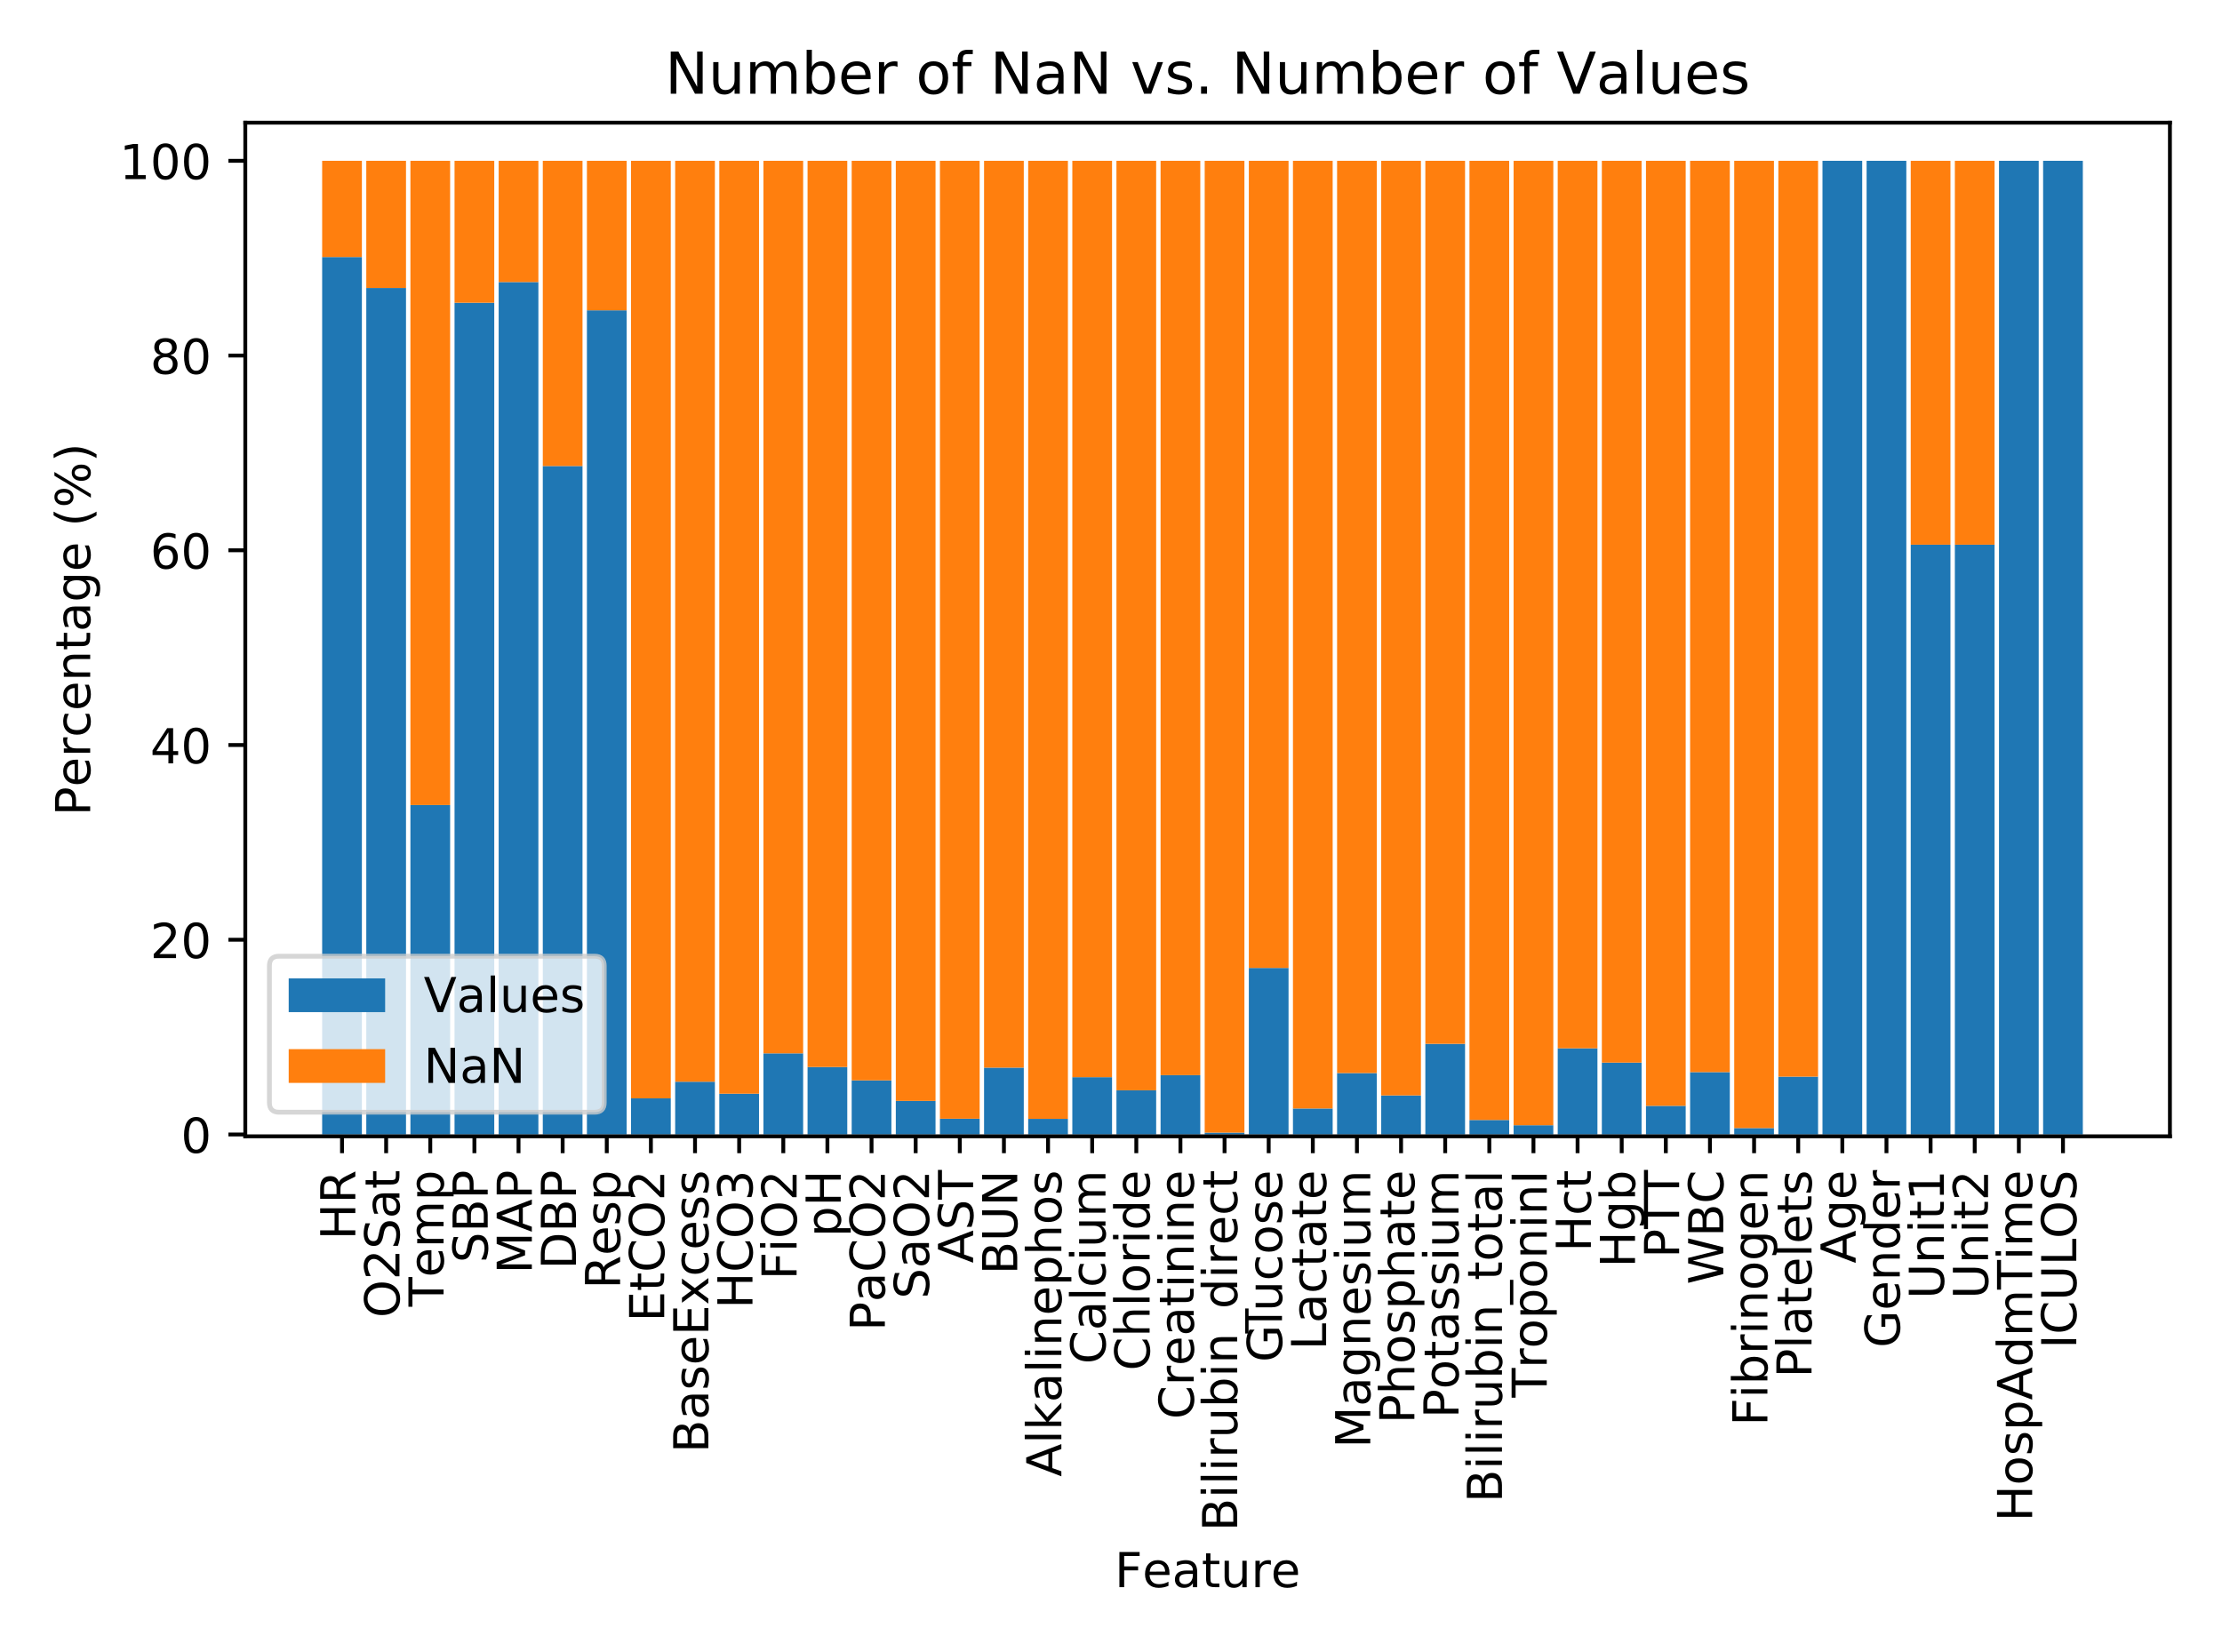 <?xml version="1.0" encoding="utf-8" standalone="no"?>
<!DOCTYPE svg PUBLIC "-//W3C//DTD SVG 1.1//EN"
  "http://www.w3.org/Graphics/SVG/1.1/DTD/svg11.dtd">
<!-- Created with matplotlib (https://matplotlib.org/) -->
<svg height="342.72pt" version="1.1" viewBox="0 0 460.8 342.72" width="460.8pt" xmlns="http://www.w3.org/2000/svg" xmlns:xlink="http://www.w3.org/1999/xlink">
 <defs>
  <style type="text/css">
*{stroke-linecap:butt;stroke-linejoin:round;white-space:pre;}
  </style>
 </defs>
 <g id="figure_1">
  <g id="patch_1">
   <path d="M 0 342.72 
L 460.8 342.72 
L 460.8 0 
L 0 0 
z
" style="fill:#ffffff;"/>
  </g>
  <g id="axes_1">
   <g id="patch_2">
    <path d="M 50.87 235.69 
L 450 235.69 
L 450 25.44 
L 50.87 25.44 
z
" style="fill:#ffffff;"/>
   </g>
   <g id="patch_3">
    <path clip-path="url(#p0e2a291762)" d="M 66.809 235.312 
L 75.046 235.312 
L 75.046 53.312 
L 66.809 53.312 
z
" style="fill:#1f77b4;"/>
   </g>
   <g id="patch_4">
    <path clip-path="url(#p0e2a291762)" d="M 75.961 235.312 
L 84.197 235.312 
L 84.197 59.731 
L 75.961 59.731 
z
" style="fill:#1f77b4;"/>
   </g>
   <g id="patch_5">
    <path clip-path="url(#p0e2a291762)" d="M 85.112 235.312 
L 93.348 235.312 
L 93.348 166.975 
L 85.112 166.975 
z
" style="fill:#1f77b4;"/>
   </g>
   <g id="patch_6">
    <path clip-path="url(#p0e2a291762)" d="M 94.263 235.312 
L 102.499 235.312 
L 102.499 62.793 
L 94.263 62.793 
z
" style="fill:#1f77b4;"/>
   </g>
   <g id="patch_7">
    <path clip-path="url(#p0e2a291762)" d="M 103.414 235.312 
L 111.65 235.312 
L 111.65 58.5 
L 103.414 58.5 
z
" style="fill:#1f77b4;"/>
   </g>
   <g id="patch_8">
    <path clip-path="url(#p0e2a291762)" d="M 112.565 235.312 
L 120.801 235.312 
L 120.801 96.659 
L 112.565 96.659 
z
" style="fill:#1f77b4;"/>
   </g>
   <g id="patch_9">
    <path clip-path="url(#p0e2a291762)" d="M 121.716 235.312 
L 129.952 235.312 
L 129.952 64.363 
L 121.716 64.363 
z
" style="fill:#1f77b4;"/>
   </g>
   <g id="patch_10">
    <path clip-path="url(#p0e2a291762)" d="M 130.867 235.312 
L 139.103 235.312 
L 139.103 227.813 
L 130.867 227.813 
z
" style="fill:#1f77b4;"/>
   </g>
   <g id="patch_11">
    <path clip-path="url(#p0e2a291762)" d="M 140.018 235.312 
L 148.255 235.312 
L 148.255 224.364 
L 140.018 224.364 
z
" style="fill:#1f77b4;"/>
   </g>
   <g id="patch_12">
    <path clip-path="url(#p0e2a291762)" d="M 149.17 235.312 
L 157.406 235.312 
L 157.406 226.851 
L 149.17 226.851 
z
" style="fill:#1f77b4;"/>
   </g>
   <g id="patch_13">
    <path clip-path="url(#p0e2a291762)" d="M 158.321 235.312 
L 166.557 235.312 
L 166.557 218.48 
L 158.321 218.48 
z
" style="fill:#1f77b4;"/>
   </g>
   <g id="patch_14">
    <path clip-path="url(#p0e2a291762)" d="M 167.472 235.312 
L 175.708 235.312 
L 175.708 221.316 
L 167.472 221.316 
z
" style="fill:#1f77b4;"/>
   </g>
   <g id="patch_15">
    <path clip-path="url(#p0e2a291762)" d="M 176.623 235.312 
L 184.859 235.312 
L 184.859 224.083 
L 176.623 224.083 
z
" style="fill:#1f77b4;"/>
   </g>
   <g id="patch_16">
    <path clip-path="url(#p0e2a291762)" d="M 185.774 235.312 
L 194.01 235.312 
L 194.01 228.343 
L 185.774 228.343 
z
" style="fill:#1f77b4;"/>
   </g>
   <g id="patch_17">
    <path clip-path="url(#p0e2a291762)" d="M 194.925 235.312 
L 203.161 235.312 
L 203.161 232.036 
L 194.925 232.036 
z
" style="fill:#1f77b4;"/>
   </g>
   <g id="patch_18">
    <path clip-path="url(#p0e2a291762)" d="M 204.076 235.312 
L 212.312 235.312 
L 212.312 221.446 
L 204.076 221.446 
z
" style="fill:#1f77b4;"/>
   </g>
   <g id="patch_19">
    <path clip-path="url(#p0e2a291762)" d="M 213.228 235.312 
L 221.464 235.312 
L 221.464 232.067 
L 213.228 232.067 
z
" style="fill:#1f77b4;"/>
   </g>
   <g id="patch_20">
    <path clip-path="url(#p0e2a291762)" d="M 222.379 235.312 
L 230.615 235.312 
L 230.615 223.429 
L 222.379 223.429 
z
" style="fill:#1f77b4;"/>
   </g>
   <g id="patch_21">
    <path clip-path="url(#p0e2a291762)" d="M 231.53 235.312 
L 239.766 235.312 
L 239.766 226.144 
L 231.53 226.144 
z
" style="fill:#1f77b4;"/>
   </g>
   <g id="patch_22">
    <path clip-path="url(#p0e2a291762)" d="M 240.681 235.312 
L 248.917 235.312 
L 248.917 223.002 
L 240.681 223.002 
z
" style="fill:#1f77b4;"/>
   </g>
   <g id="patch_23">
    <path clip-path="url(#p0e2a291762)" d="M 249.832 235.312 
L 258.068 235.312 
L 258.068 234.923 
L 249.832 234.923 
z
" style="fill:#1f77b4;"/>
   </g>
   <g id="patch_24">
    <path clip-path="url(#p0e2a291762)" d="M 258.983 235.312 
L 267.219 235.312 
L 267.219 200.766 
L 258.983 200.766 
z
" style="fill:#1f77b4;"/>
   </g>
   <g id="patch_25">
    <path clip-path="url(#p0e2a291762)" d="M 268.134 235.312 
L 276.37 235.312 
L 276.37 229.92 
L 268.134 229.92 
z
" style="fill:#1f77b4;"/>
   </g>
   <g id="patch_26">
    <path clip-path="url(#p0e2a291762)" d="M 277.285 235.312 
L 285.521 235.312 
L 285.521 222.568 
L 277.285 222.568 
z
" style="fill:#1f77b4;"/>
   </g>
   <g id="patch_27">
    <path clip-path="url(#p0e2a291762)" d="M 286.437 235.312 
L 294.673 235.312 
L 294.673 227.206 
L 286.437 227.206 
z
" style="fill:#1f77b4;"/>
   </g>
   <g id="patch_28">
    <path clip-path="url(#p0e2a291762)" d="M 295.588 235.312 
L 303.824 235.312 
L 303.824 216.508 
L 295.588 216.508 
z
" style="fill:#1f77b4;"/>
   </g>
   <g id="patch_29">
    <path clip-path="url(#p0e2a291762)" d="M 304.739 235.312 
L 312.975 235.312 
L 312.975 232.301 
L 304.739 232.301 
z
" style="fill:#1f77b4;"/>
   </g>
   <g id="patch_30">
    <path clip-path="url(#p0e2a291762)" d="M 313.89 235.312 
L 322.126 235.312 
L 322.126 233.389 
L 313.89 233.389 
z
" style="fill:#1f77b4;"/>
   </g>
   <g id="patch_31">
    <path clip-path="url(#p0e2a291762)" d="M 323.041 235.312 
L 331.277 235.312 
L 331.277 217.431 
L 323.041 217.431 
z
" style="fill:#1f77b4;"/>
   </g>
   <g id="patch_32">
    <path clip-path="url(#p0e2a291762)" d="M 332.192 235.312 
L 340.428 235.312 
L 340.428 220.403 
L 332.192 220.403 
z
" style="fill:#1f77b4;"/>
   </g>
   <g id="patch_33">
    <path clip-path="url(#p0e2a291762)" d="M 341.343 235.312 
L 349.579 235.312 
L 349.579 229.366 
L 341.343 229.366 
z
" style="fill:#1f77b4;"/>
   </g>
   <g id="patch_34">
    <path clip-path="url(#p0e2a291762)" d="M 350.494 235.312 
L 358.73 235.312 
L 358.73 222.373 
L 350.494 222.373 
z
" style="fill:#1f77b4;"/>
   </g>
   <g id="patch_35">
    <path clip-path="url(#p0e2a291762)" d="M 359.646 235.312 
L 367.882 235.312 
L 367.882 233.979 
L 359.646 233.979 
z
" style="fill:#1f77b4;"/>
   </g>
   <g id="patch_36">
    <path clip-path="url(#p0e2a291762)" d="M 368.797 235.312 
L 377.033 235.312 
L 377.033 223.315 
L 368.797 223.315 
z
" style="fill:#1f77b4;"/>
   </g>
   <g id="patch_37">
    <path clip-path="url(#p0e2a291762)" d="M 377.948 235.312 
L 386.184 235.312 
L 386.184 33.353 
L 377.948 33.353 
z
" style="fill:#1f77b4;"/>
   </g>
   <g id="patch_38">
    <path clip-path="url(#p0e2a291762)" d="M 387.099 235.312 
L 395.335 235.312 
L 395.335 33.353 
L 387.099 33.353 
z
" style="fill:#1f77b4;"/>
   </g>
   <g id="patch_39">
    <path clip-path="url(#p0e2a291762)" d="M 396.25 235.312 
L 404.486 235.312 
L 404.486 112.976 
L 396.25 112.976 
z
" style="fill:#1f77b4;"/>
   </g>
   <g id="patch_40">
    <path clip-path="url(#p0e2a291762)" d="M 405.401 235.312 
L 413.637 235.312 
L 413.637 112.976 
L 405.401 112.976 
z
" style="fill:#1f77b4;"/>
   </g>
   <g id="patch_41">
    <path clip-path="url(#p0e2a291762)" d="M 414.552 235.312 
L 422.788 235.312 
L 422.788 33.354 
L 414.552 33.354 
z
" style="fill:#1f77b4;"/>
   </g>
   <g id="patch_42">
    <path clip-path="url(#p0e2a291762)" d="M 423.703 235.312 
L 431.939 235.312 
L 431.939 33.353 
L 423.703 33.353 
z
" style="fill:#1f77b4;"/>
   </g>
   <g id="patch_43">
    <path clip-path="url(#p0e2a291762)" d="M 66.809 53.312 
L 75.046 53.312 
L 75.046 33.353 
L 66.809 33.353 
z
" style="fill:#ff7f0e;"/>
   </g>
   <g id="patch_44">
    <path clip-path="url(#p0e2a291762)" d="M 75.961 59.731 
L 84.197 59.731 
L 84.197 33.353 
L 75.961 33.353 
z
" style="fill:#ff7f0e;"/>
   </g>
   <g id="patch_45">
    <path clip-path="url(#p0e2a291762)" d="M 85.112 166.975 
L 93.348 166.975 
L 93.348 33.353 
L 85.112 33.353 
z
" style="fill:#ff7f0e;"/>
   </g>
   <g id="patch_46">
    <path clip-path="url(#p0e2a291762)" d="M 94.263 62.793 
L 102.499 62.793 
L 102.499 33.353 
L 94.263 33.353 
z
" style="fill:#ff7f0e;"/>
   </g>
   <g id="patch_47">
    <path clip-path="url(#p0e2a291762)" d="M 103.414 58.5 
L 111.65 58.5 
L 111.65 33.353 
L 103.414 33.353 
z
" style="fill:#ff7f0e;"/>
   </g>
   <g id="patch_48">
    <path clip-path="url(#p0e2a291762)" d="M 112.565 96.659 
L 120.801 96.659 
L 120.801 33.353 
L 112.565 33.353 
z
" style="fill:#ff7f0e;"/>
   </g>
   <g id="patch_49">
    <path clip-path="url(#p0e2a291762)" d="M 121.716 64.363 
L 129.952 64.363 
L 129.952 33.353 
L 121.716 33.353 
z
" style="fill:#ff7f0e;"/>
   </g>
   <g id="patch_50">
    <path clip-path="url(#p0e2a291762)" d="M 130.867 227.813 
L 139.103 227.813 
L 139.103 33.353 
L 130.867 33.353 
z
" style="fill:#ff7f0e;"/>
   </g>
   <g id="patch_51">
    <path clip-path="url(#p0e2a291762)" d="M 140.018 224.364 
L 148.255 224.364 
L 148.255 33.353 
L 140.018 33.353 
z
" style="fill:#ff7f0e;"/>
   </g>
   <g id="patch_52">
    <path clip-path="url(#p0e2a291762)" d="M 149.17 226.851 
L 157.406 226.851 
L 157.406 33.353 
L 149.17 33.353 
z
" style="fill:#ff7f0e;"/>
   </g>
   <g id="patch_53">
    <path clip-path="url(#p0e2a291762)" d="M 158.321 218.48 
L 166.557 218.48 
L 166.557 33.353 
L 158.321 33.353 
z
" style="fill:#ff7f0e;"/>
   </g>
   <g id="patch_54">
    <path clip-path="url(#p0e2a291762)" d="M 167.472 221.316 
L 175.708 221.316 
L 175.708 33.353 
L 167.472 33.353 
z
" style="fill:#ff7f0e;"/>
   </g>
   <g id="patch_55">
    <path clip-path="url(#p0e2a291762)" d="M 176.623 224.083 
L 184.859 224.083 
L 184.859 33.353 
L 176.623 33.353 
z
" style="fill:#ff7f0e;"/>
   </g>
   <g id="patch_56">
    <path clip-path="url(#p0e2a291762)" d="M 185.774 228.343 
L 194.01 228.343 
L 194.01 33.353 
L 185.774 33.353 
z
" style="fill:#ff7f0e;"/>
   </g>
   <g id="patch_57">
    <path clip-path="url(#p0e2a291762)" d="M 194.925 232.036 
L 203.161 232.036 
L 203.161 33.353 
L 194.925 33.353 
z
" style="fill:#ff7f0e;"/>
   </g>
   <g id="patch_58">
    <path clip-path="url(#p0e2a291762)" d="M 204.076 221.446 
L 212.312 221.446 
L 212.312 33.353 
L 204.076 33.353 
z
" style="fill:#ff7f0e;"/>
   </g>
   <g id="patch_59">
    <path clip-path="url(#p0e2a291762)" d="M 213.228 232.067 
L 221.464 232.067 
L 221.464 33.353 
L 213.228 33.353 
z
" style="fill:#ff7f0e;"/>
   </g>
   <g id="patch_60">
    <path clip-path="url(#p0e2a291762)" d="M 222.379 223.429 
L 230.615 223.429 
L 230.615 33.353 
L 222.379 33.353 
z
" style="fill:#ff7f0e;"/>
   </g>
   <g id="patch_61">
    <path clip-path="url(#p0e2a291762)" d="M 231.53 226.144 
L 239.766 226.144 
L 239.766 33.353 
L 231.53 33.353 
z
" style="fill:#ff7f0e;"/>
   </g>
   <g id="patch_62">
    <path clip-path="url(#p0e2a291762)" d="M 240.681 223.002 
L 248.917 223.002 
L 248.917 33.353 
L 240.681 33.353 
z
" style="fill:#ff7f0e;"/>
   </g>
   <g id="patch_63">
    <path clip-path="url(#p0e2a291762)" d="M 249.832 234.923 
L 258.068 234.923 
L 258.068 33.353 
L 249.832 33.353 
z
" style="fill:#ff7f0e;"/>
   </g>
   <g id="patch_64">
    <path clip-path="url(#p0e2a291762)" d="M 258.983 200.766 
L 267.219 200.766 
L 267.219 33.353 
L 258.983 33.353 
z
" style="fill:#ff7f0e;"/>
   </g>
   <g id="patch_65">
    <path clip-path="url(#p0e2a291762)" d="M 268.134 229.92 
L 276.37 229.92 
L 276.37 33.353 
L 268.134 33.353 
z
" style="fill:#ff7f0e;"/>
   </g>
   <g id="patch_66">
    <path clip-path="url(#p0e2a291762)" d="M 277.285 222.568 
L 285.521 222.568 
L 285.521 33.353 
L 277.285 33.353 
z
" style="fill:#ff7f0e;"/>
   </g>
   <g id="patch_67">
    <path clip-path="url(#p0e2a291762)" d="M 286.437 227.206 
L 294.673 227.206 
L 294.673 33.353 
L 286.437 33.353 
z
" style="fill:#ff7f0e;"/>
   </g>
   <g id="patch_68">
    <path clip-path="url(#p0e2a291762)" d="M 295.588 216.508 
L 303.824 216.508 
L 303.824 33.353 
L 295.588 33.353 
z
" style="fill:#ff7f0e;"/>
   </g>
   <g id="patch_69">
    <path clip-path="url(#p0e2a291762)" d="M 304.739 232.301 
L 312.975 232.301 
L 312.975 33.353 
L 304.739 33.353 
z
" style="fill:#ff7f0e;"/>
   </g>
   <g id="patch_70">
    <path clip-path="url(#p0e2a291762)" d="M 313.89 233.389 
L 322.126 233.389 
L 322.126 33.353 
L 313.89 33.353 
z
" style="fill:#ff7f0e;"/>
   </g>
   <g id="patch_71">
    <path clip-path="url(#p0e2a291762)" d="M 323.041 217.431 
L 331.277 217.431 
L 331.277 33.353 
L 323.041 33.353 
z
" style="fill:#ff7f0e;"/>
   </g>
   <g id="patch_72">
    <path clip-path="url(#p0e2a291762)" d="M 332.192 220.403 
L 340.428 220.403 
L 340.428 33.353 
L 332.192 33.353 
z
" style="fill:#ff7f0e;"/>
   </g>
   <g id="patch_73">
    <path clip-path="url(#p0e2a291762)" d="M 341.343 229.366 
L 349.579 229.366 
L 349.579 33.353 
L 341.343 33.353 
z
" style="fill:#ff7f0e;"/>
   </g>
   <g id="patch_74">
    <path clip-path="url(#p0e2a291762)" d="M 350.494 222.373 
L 358.73 222.373 
L 358.73 33.353 
L 350.494 33.353 
z
" style="fill:#ff7f0e;"/>
   </g>
   <g id="patch_75">
    <path clip-path="url(#p0e2a291762)" d="M 359.646 233.979 
L 367.882 233.979 
L 367.882 33.353 
L 359.646 33.353 
z
" style="fill:#ff7f0e;"/>
   </g>
   <g id="patch_76">
    <path clip-path="url(#p0e2a291762)" d="M 368.797 223.315 
L 377.033 223.315 
L 377.033 33.353 
L 368.797 33.353 
z
" style="fill:#ff7f0e;"/>
   </g>
   <g id="patch_77">
    <path clip-path="url(#p0e2a291762)" d="M 377.948 33.353 
L 386.184 33.353 
L 386.184 33.353 
L 377.948 33.353 
z
" style="fill:#ff7f0e;"/>
   </g>
   <g id="patch_78">
    <path clip-path="url(#p0e2a291762)" d="M 387.099 33.353 
L 395.335 33.353 
L 395.335 33.353 
L 387.099 33.353 
z
" style="fill:#ff7f0e;"/>
   </g>
   <g id="patch_79">
    <path clip-path="url(#p0e2a291762)" d="M 396.25 112.976 
L 404.486 112.976 
L 404.486 33.353 
L 396.25 33.353 
z
" style="fill:#ff7f0e;"/>
   </g>
   <g id="patch_80">
    <path clip-path="url(#p0e2a291762)" d="M 405.401 112.976 
L 413.637 112.976 
L 413.637 33.353 
L 405.401 33.353 
z
" style="fill:#ff7f0e;"/>
   </g>
   <g id="patch_81">
    <path clip-path="url(#p0e2a291762)" d="M 414.552 33.354 
L 422.788 33.354 
L 422.788 33.353 
L 414.552 33.353 
z
" style="fill:#ff7f0e;"/>
   </g>
   <g id="patch_82">
    <path clip-path="url(#p0e2a291762)" d="M 423.703 33.353 
L 431.939 33.353 
L 431.939 33.353 
L 423.703 33.353 
z
" style="fill:#ff7f0e;"/>
   </g>
   <g id="matplotlib.axis_1">
    <g id="xtick_1">
     <g id="line2d_1">
      <defs>
       <path d="M 0 0 
L 0 3.5 
" id="m136ecac68e" style="stroke:#000000;stroke-width:0.8;"/>
      </defs>
      <g>
       <use style="stroke:#000000;stroke-width:0.8;" x="70.927" xlink:href="#m136ecac68e" y="235.69"/>
      </g>
     </g>
     <g id="text_1">
      <!-- HR -->
      <defs>
       <path d="M 9.812 72.906 
L 19.672 72.906 
L 19.672 43.016 
L 55.516 43.016 
L 55.516 72.906 
L 65.375 72.906 
L 65.375 0 
L 55.516 0 
L 55.516 34.719 
L 19.672 34.719 
L 19.672 0 
L 9.812 0 
z
" id="DejaVuSans-72"/>
       <path d="M 44.391 34.188 
Q 47.562 33.109 50.562 29.594 
Q 53.562 26.078 56.594 19.922 
L 66.609 0 
L 56 0 
L 46.688 18.703 
Q 43.062 26.031 39.672 28.422 
Q 36.281 30.812 30.422 30.812 
L 19.672 30.812 
L 19.672 0 
L 9.812 0 
L 9.812 72.906 
L 32.078 72.906 
Q 44.578 72.906 50.734 67.672 
Q 56.891 62.453 56.891 51.906 
Q 56.891 45.016 53.688 40.469 
Q 50.484 35.938 44.391 34.188 
z
M 19.672 64.797 
L 19.672 38.922 
L 32.078 38.922 
Q 39.203 38.922 42.844 42.219 
Q 46.484 45.516 46.484 51.906 
Q 46.484 58.297 42.844 61.547 
Q 39.203 64.797 32.078 64.797 
z
" id="DejaVuSans-82"/>
      </defs>
      <g transform="translate(73.687 257.159)rotate(-90)scale(0.1 -0.1)">
       <use xlink:href="#DejaVuSans-72"/>
       <use x="75.195" xlink:href="#DejaVuSans-82"/>
      </g>
     </g>
    </g>
    <g id="xtick_2">
     <g id="line2d_2">
      <g>
       <use style="stroke:#000000;stroke-width:0.8;" x="80.079" xlink:href="#m136ecac68e" y="235.69"/>
      </g>
     </g>
     <g id="text_2">
      <!-- O2Sat -->
      <defs>
       <path d="M 39.406 66.219 
Q 28.656 66.219 22.328 58.203 
Q 16.016 50.203 16.016 36.375 
Q 16.016 22.609 22.328 14.594 
Q 28.656 6.594 39.406 6.594 
Q 50.141 6.594 56.422 14.594 
Q 62.703 22.609 62.703 36.375 
Q 62.703 50.203 56.422 58.203 
Q 50.141 66.219 39.406 66.219 
z
M 39.406 74.219 
Q 54.734 74.219 63.906 63.938 
Q 73.094 53.656 73.094 36.375 
Q 73.094 19.141 63.906 8.859 
Q 54.734 -1.422 39.406 -1.422 
Q 24.031 -1.422 14.812 8.828 
Q 5.609 19.094 5.609 36.375 
Q 5.609 53.656 14.812 63.938 
Q 24.031 74.219 39.406 74.219 
z
" id="DejaVuSans-79"/>
       <path d="M 19.188 8.297 
L 53.609 8.297 
L 53.609 0 
L 7.328 0 
L 7.328 8.297 
Q 12.938 14.109 22.625 23.891 
Q 32.328 33.688 34.812 36.531 
Q 39.547 41.844 41.422 45.531 
Q 43.312 49.219 43.312 52.781 
Q 43.312 58.594 39.234 62.25 
Q 35.156 65.922 28.609 65.922 
Q 23.969 65.922 18.812 64.312 
Q 13.672 62.703 7.812 59.422 
L 7.812 69.391 
Q 13.766 71.781 18.938 73 
Q 24.125 74.219 28.422 74.219 
Q 39.75 74.219 46.484 68.547 
Q 53.219 62.891 53.219 53.422 
Q 53.219 48.922 51.531 44.891 
Q 49.859 40.875 45.406 35.406 
Q 44.188 33.984 37.641 27.219 
Q 31.109 20.453 19.188 8.297 
z
" id="DejaVuSans-50"/>
       <path d="M 53.516 70.516 
L 53.516 60.891 
Q 47.906 63.578 42.922 64.891 
Q 37.938 66.219 33.297 66.219 
Q 25.25 66.219 20.875 63.094 
Q 16.5 59.969 16.5 54.203 
Q 16.5 49.359 19.406 46.891 
Q 22.312 44.438 30.422 42.922 
L 36.375 41.703 
Q 47.406 39.594 52.656 34.297 
Q 57.906 29 57.906 20.125 
Q 57.906 9.516 50.797 4.047 
Q 43.703 -1.422 29.984 -1.422 
Q 24.812 -1.422 18.969 -0.25 
Q 13.141 0.922 6.891 3.219 
L 6.891 13.375 
Q 12.891 10.016 18.656 8.297 
Q 24.422 6.594 29.984 6.594 
Q 38.422 6.594 43.016 9.906 
Q 47.609 13.234 47.609 19.391 
Q 47.609 24.75 44.312 27.781 
Q 41.016 30.812 33.5 32.328 
L 27.484 33.5 
Q 16.453 35.688 11.516 40.375 
Q 6.594 45.062 6.594 53.422 
Q 6.594 63.094 13.406 68.656 
Q 20.219 74.219 32.172 74.219 
Q 37.312 74.219 42.625 73.281 
Q 47.953 72.359 53.516 70.516 
z
" id="DejaVuSans-83"/>
       <path d="M 34.281 27.484 
Q 23.391 27.484 19.188 25 
Q 14.984 22.516 14.984 16.5 
Q 14.984 11.719 18.141 8.906 
Q 21.297 6.109 26.703 6.109 
Q 34.188 6.109 38.703 11.406 
Q 43.219 16.703 43.219 25.484 
L 43.219 27.484 
z
M 52.203 31.203 
L 52.203 0 
L 43.219 0 
L 43.219 8.297 
Q 40.141 3.328 35.547 0.953 
Q 30.953 -1.422 24.312 -1.422 
Q 15.922 -1.422 10.953 3.297 
Q 6 8.016 6 15.922 
Q 6 25.141 12.172 29.828 
Q 18.359 34.516 30.609 34.516 
L 43.219 34.516 
L 43.219 35.406 
Q 43.219 41.609 39.141 45 
Q 35.062 48.391 27.688 48.391 
Q 23 48.391 18.547 47.266 
Q 14.109 46.141 10.016 43.891 
L 10.016 52.203 
Q 14.938 54.109 19.578 55.047 
Q 24.219 56 28.609 56 
Q 40.484 56 46.344 49.844 
Q 52.203 43.703 52.203 31.203 
z
" id="DejaVuSans-97"/>
       <path d="M 18.312 70.219 
L 18.312 54.688 
L 36.812 54.688 
L 36.812 47.703 
L 18.312 47.703 
L 18.312 18.016 
Q 18.312 11.328 20.141 9.422 
Q 21.969 7.516 27.594 7.516 
L 36.812 7.516 
L 36.812 0 
L 27.594 0 
Q 17.188 0 13.234 3.875 
Q 9.281 7.766 9.281 18.016 
L 9.281 47.703 
L 2.688 47.703 
L 2.688 54.688 
L 9.281 54.688 
L 9.281 70.219 
z
" id="DejaVuSans-116"/>
      </defs>
      <g transform="translate(82.838 273.321)rotate(-90)scale(0.1 -0.1)">
       <use xlink:href="#DejaVuSans-79"/>
       <use x="78.711" xlink:href="#DejaVuSans-50"/>
       <use x="142.334" xlink:href="#DejaVuSans-83"/>
       <use x="205.811" xlink:href="#DejaVuSans-97"/>
       <use x="267.09" xlink:href="#DejaVuSans-116"/>
      </g>
     </g>
    </g>
    <g id="xtick_3">
     <g id="line2d_3">
      <g>
       <use style="stroke:#000000;stroke-width:0.8;" x="89.23" xlink:href="#m136ecac68e" y="235.69"/>
      </g>
     </g>
     <g id="text_3">
      <!-- Temp -->
      <defs>
       <path d="M -0.297 72.906 
L 61.375 72.906 
L 61.375 64.594 
L 35.5 64.594 
L 35.5 0 
L 25.594 0 
L 25.594 64.594 
L -0.297 64.594 
z
" id="DejaVuSans-84"/>
       <path d="M 56.203 29.594 
L 56.203 25.203 
L 14.891 25.203 
Q 15.484 15.922 20.484 11.062 
Q 25.484 6.203 34.422 6.203 
Q 39.594 6.203 44.453 7.469 
Q 49.312 8.734 54.109 11.281 
L 54.109 2.781 
Q 49.266 0.734 44.188 -0.344 
Q 39.109 -1.422 33.891 -1.422 
Q 20.797 -1.422 13.156 6.188 
Q 5.516 13.812 5.516 26.812 
Q 5.516 40.234 12.766 48.109 
Q 20.016 56 32.328 56 
Q 43.359 56 49.781 48.891 
Q 56.203 41.797 56.203 29.594 
z
M 47.219 32.234 
Q 47.125 39.594 43.094 43.984 
Q 39.062 48.391 32.422 48.391 
Q 24.906 48.391 20.391 44.141 
Q 15.875 39.891 15.188 32.172 
z
" id="DejaVuSans-101"/>
       <path d="M 52 44.188 
Q 55.375 50.25 60.062 53.125 
Q 64.75 56 71.094 56 
Q 79.641 56 84.281 50.016 
Q 88.922 44.047 88.922 33.016 
L 88.922 0 
L 79.891 0 
L 79.891 32.719 
Q 79.891 40.578 77.094 44.375 
Q 74.312 48.188 68.609 48.188 
Q 61.625 48.188 57.562 43.547 
Q 53.516 38.922 53.516 30.906 
L 53.516 0 
L 44.484 0 
L 44.484 32.719 
Q 44.484 40.625 41.703 44.406 
Q 38.922 48.188 33.109 48.188 
Q 26.219 48.188 22.156 43.531 
Q 18.109 38.875 18.109 30.906 
L 18.109 0 
L 9.078 0 
L 9.078 54.688 
L 18.109 54.688 
L 18.109 46.188 
Q 21.188 51.219 25.484 53.609 
Q 29.781 56 35.688 56 
Q 41.656 56 45.828 52.969 
Q 50 49.953 52 44.188 
z
" id="DejaVuSans-109"/>
       <path d="M 18.109 8.203 
L 18.109 -20.797 
L 9.078 -20.797 
L 9.078 54.688 
L 18.109 54.688 
L 18.109 46.391 
Q 20.953 51.266 25.266 53.625 
Q 29.594 56 35.594 56 
Q 45.562 56 51.781 48.094 
Q 58.016 40.188 58.016 27.297 
Q 58.016 14.406 51.781 6.484 
Q 45.562 -1.422 35.594 -1.422 
Q 29.594 -1.422 25.266 0.953 
Q 20.953 3.328 18.109 8.203 
z
M 48.688 27.297 
Q 48.688 37.203 44.609 42.844 
Q 40.531 48.484 33.406 48.484 
Q 26.266 48.484 22.188 42.844 
Q 18.109 37.203 18.109 27.297 
Q 18.109 17.391 22.188 11.75 
Q 26.266 6.109 33.406 6.109 
Q 40.531 6.109 44.609 11.75 
Q 48.688 17.391 48.688 27.297 
z
" id="DejaVuSans-112"/>
      </defs>
      <g transform="translate(91.989 271.013)rotate(-90)scale(0.1 -0.1)">
       <use xlink:href="#DejaVuSans-84"/>
       <use x="60.818" xlink:href="#DejaVuSans-101"/>
       <use x="122.342" xlink:href="#DejaVuSans-109"/>
       <use x="219.754" xlink:href="#DejaVuSans-112"/>
      </g>
     </g>
    </g>
    <g id="xtick_4">
     <g id="line2d_4">
      <g>
       <use style="stroke:#000000;stroke-width:0.8;" x="98.381" xlink:href="#m136ecac68e" y="235.69"/>
      </g>
     </g>
     <g id="text_4">
      <!-- SBP -->
      <defs>
       <path d="M 19.672 34.812 
L 19.672 8.109 
L 35.5 8.109 
Q 43.453 8.109 47.281 11.406 
Q 51.125 14.703 51.125 21.484 
Q 51.125 28.328 47.281 31.562 
Q 43.453 34.812 35.5 34.812 
z
M 19.672 64.797 
L 19.672 42.828 
L 34.281 42.828 
Q 41.5 42.828 45.031 45.531 
Q 48.578 48.25 48.578 53.812 
Q 48.578 59.328 45.031 62.062 
Q 41.5 64.797 34.281 64.797 
z
M 9.812 72.906 
L 35.016 72.906 
Q 46.297 72.906 52.391 68.219 
Q 58.5 63.531 58.5 54.891 
Q 58.5 48.188 55.375 44.234 
Q 52.25 40.281 46.188 39.312 
Q 53.469 37.75 57.5 32.781 
Q 61.531 27.828 61.531 20.406 
Q 61.531 10.641 54.891 5.312 
Q 48.25 0 35.984 0 
L 9.812 0 
z
" id="DejaVuSans-66"/>
       <path d="M 19.672 64.797 
L 19.672 37.406 
L 32.078 37.406 
Q 38.969 37.406 42.719 40.969 
Q 46.484 44.531 46.484 51.125 
Q 46.484 57.672 42.719 61.234 
Q 38.969 64.797 32.078 64.797 
z
M 9.812 72.906 
L 32.078 72.906 
Q 44.344 72.906 50.609 67.359 
Q 56.891 61.812 56.891 51.125 
Q 56.891 40.328 50.609 34.812 
Q 44.344 29.297 32.078 29.297 
L 19.672 29.297 
L 19.672 0 
L 9.812 0 
z
" id="DejaVuSans-80"/>
      </defs>
      <g transform="translate(101.14 261.929)rotate(-90)scale(0.1 -0.1)">
       <use xlink:href="#DejaVuSans-83"/>
       <use x="63.477" xlink:href="#DejaVuSans-66"/>
       <use x="132.08" xlink:href="#DejaVuSans-80"/>
      </g>
     </g>
    </g>
    <g id="xtick_5">
     <g id="line2d_5">
      <g>
       <use style="stroke:#000000;stroke-width:0.8;" x="107.532" xlink:href="#m136ecac68e" y="235.69"/>
      </g>
     </g>
     <g id="text_5">
      <!-- MAP -->
      <defs>
       <path d="M 9.812 72.906 
L 24.516 72.906 
L 43.109 23.297 
L 61.812 72.906 
L 76.516 72.906 
L 76.516 0 
L 66.891 0 
L 66.891 64.016 
L 48.094 14.016 
L 38.188 14.016 
L 19.391 64.016 
L 19.391 0 
L 9.812 0 
z
" id="DejaVuSans-77"/>
       <path d="M 34.188 63.188 
L 20.797 26.906 
L 47.609 26.906 
z
M 28.609 72.906 
L 39.797 72.906 
L 67.578 0 
L 57.328 0 
L 50.688 18.703 
L 17.828 18.703 
L 11.188 0 
L 0.781 0 
z
" id="DejaVuSans-65"/>
      </defs>
      <g transform="translate(110.291 264.188)rotate(-90)scale(0.1 -0.1)">
       <use xlink:href="#DejaVuSans-77"/>
       <use x="86.279" xlink:href="#DejaVuSans-65"/>
       <use x="154.688" xlink:href="#DejaVuSans-80"/>
      </g>
     </g>
    </g>
    <g id="xtick_6">
     <g id="line2d_6">
      <g>
       <use style="stroke:#000000;stroke-width:0.8;" x="116.683" xlink:href="#m136ecac68e" y="235.69"/>
      </g>
     </g>
     <g id="text_6">
      <!-- DBP -->
      <defs>
       <path d="M 19.672 64.797 
L 19.672 8.109 
L 31.594 8.109 
Q 46.688 8.109 53.688 14.938 
Q 60.688 21.781 60.688 36.531 
Q 60.688 51.172 53.688 57.984 
Q 46.688 64.797 31.594 64.797 
z
M 9.812 72.906 
L 30.078 72.906 
Q 51.266 72.906 61.172 64.094 
Q 71.094 55.281 71.094 36.531 
Q 71.094 17.672 61.125 8.828 
Q 51.172 0 30.078 0 
L 9.812 0 
z
" id="DejaVuSans-68"/>
      </defs>
      <g transform="translate(119.443 263.281)rotate(-90)scale(0.1 -0.1)">
       <use xlink:href="#DejaVuSans-68"/>
       <use x="77.002" xlink:href="#DejaVuSans-66"/>
       <use x="145.605" xlink:href="#DejaVuSans-80"/>
      </g>
     </g>
    </g>
    <g id="xtick_7">
     <g id="line2d_7">
      <g>
       <use style="stroke:#000000;stroke-width:0.8;" x="125.834" xlink:href="#m136ecac68e" y="235.69"/>
      </g>
     </g>
     <g id="text_7">
      <!-- Resp -->
      <defs>
       <path d="M 44.281 53.078 
L 44.281 44.578 
Q 40.484 46.531 36.375 47.5 
Q 32.281 48.484 27.875 48.484 
Q 21.188 48.484 17.844 46.438 
Q 14.5 44.391 14.5 40.281 
Q 14.5 37.156 16.891 35.375 
Q 19.281 33.594 26.516 31.984 
L 29.594 31.297 
Q 39.156 29.25 43.188 25.516 
Q 47.219 21.781 47.219 15.094 
Q 47.219 7.469 41.188 3.016 
Q 35.156 -1.422 24.609 -1.422 
Q 20.219 -1.422 15.453 -0.562 
Q 10.688 0.297 5.422 2 
L 5.422 11.281 
Q 10.406 8.688 15.234 7.391 
Q 20.062 6.109 24.812 6.109 
Q 31.156 6.109 34.562 8.281 
Q 37.984 10.453 37.984 14.406 
Q 37.984 18.062 35.516 20.016 
Q 33.062 21.969 24.703 23.781 
L 21.578 24.516 
Q 13.234 26.266 9.516 29.906 
Q 5.812 33.547 5.812 39.891 
Q 5.812 47.609 11.281 51.797 
Q 16.75 56 26.812 56 
Q 31.781 56 36.172 55.266 
Q 40.578 54.547 44.281 53.078 
z
" id="DejaVuSans-115"/>
      </defs>
      <g transform="translate(128.594 267.343)rotate(-90)scale(0.1 -0.1)">
       <use xlink:href="#DejaVuSans-82"/>
       <use x="69.42" xlink:href="#DejaVuSans-101"/>
       <use x="130.943" xlink:href="#DejaVuSans-115"/>
       <use x="183.043" xlink:href="#DejaVuSans-112"/>
      </g>
     </g>
    </g>
    <g id="xtick_8">
     <g id="line2d_8">
      <g>
       <use style="stroke:#000000;stroke-width:0.8;" x="134.985" xlink:href="#m136ecac68e" y="235.69"/>
      </g>
     </g>
     <g id="text_8">
      <!-- EtCO2 -->
      <defs>
       <path d="M 9.812 72.906 
L 55.906 72.906 
L 55.906 64.594 
L 19.672 64.594 
L 19.672 43.016 
L 54.391 43.016 
L 54.391 34.719 
L 19.672 34.719 
L 19.672 8.297 
L 56.781 8.297 
L 56.781 0 
L 9.812 0 
z
" id="DejaVuSans-69"/>
       <path d="M 64.406 67.281 
L 64.406 56.891 
Q 59.422 61.531 53.781 63.812 
Q 48.141 66.109 41.797 66.109 
Q 29.297 66.109 22.656 58.469 
Q 16.016 50.828 16.016 36.375 
Q 16.016 21.969 22.656 14.328 
Q 29.297 6.688 41.797 6.688 
Q 48.141 6.688 53.781 8.984 
Q 59.422 11.281 64.406 15.922 
L 64.406 5.609 
Q 59.234 2.094 53.438 0.328 
Q 47.656 -1.422 41.219 -1.422 
Q 24.656 -1.422 15.125 8.703 
Q 5.609 18.844 5.609 36.375 
Q 5.609 53.953 15.125 64.078 
Q 24.656 74.219 41.219 74.219 
Q 47.75 74.219 53.531 72.484 
Q 59.328 70.75 64.406 67.281 
z
" id="DejaVuSans-67"/>
      </defs>
      <g transform="translate(137.745 274.146)rotate(-90)scale(0.1 -0.1)">
       <use xlink:href="#DejaVuSans-69"/>
       <use x="63.184" xlink:href="#DejaVuSans-116"/>
       <use x="102.393" xlink:href="#DejaVuSans-67"/>
       <use x="172.217" xlink:href="#DejaVuSans-79"/>
       <use x="250.928" xlink:href="#DejaVuSans-50"/>
      </g>
     </g>
    </g>
    <g id="xtick_9">
     <g id="line2d_9">
      <g>
       <use style="stroke:#000000;stroke-width:0.8;" x="144.137" xlink:href="#m136ecac68e" y="235.69"/>
      </g>
     </g>
     <g id="text_9">
      <!-- BaseExcess -->
      <defs>
       <path d="M 54.891 54.688 
L 35.109 28.078 
L 55.906 0 
L 45.312 0 
L 29.391 21.484 
L 13.484 0 
L 2.875 0 
L 24.125 28.609 
L 4.688 54.688 
L 15.281 54.688 
L 29.781 35.203 
L 44.281 54.688 
z
" id="DejaVuSans-120"/>
       <path d="M 48.781 52.594 
L 48.781 44.188 
Q 44.969 46.297 41.141 47.344 
Q 37.312 48.391 33.406 48.391 
Q 24.656 48.391 19.812 42.844 
Q 14.984 37.312 14.984 27.297 
Q 14.984 17.281 19.812 11.734 
Q 24.656 6.203 33.406 6.203 
Q 37.312 6.203 41.141 7.25 
Q 44.969 8.297 48.781 10.406 
L 48.781 2.094 
Q 45.016 0.344 40.984 -0.531 
Q 36.969 -1.422 32.422 -1.422 
Q 20.062 -1.422 12.781 6.344 
Q 5.516 14.109 5.516 27.297 
Q 5.516 40.672 12.859 48.328 
Q 20.219 56 33.016 56 
Q 37.156 56 41.109 55.141 
Q 45.062 54.297 48.781 52.594 
z
" id="DejaVuSans-99"/>
      </defs>
      <g transform="translate(146.896 301.348)rotate(-90)scale(0.1 -0.1)">
       <use xlink:href="#DejaVuSans-66"/>
       <use x="68.604" xlink:href="#DejaVuSans-97"/>
       <use x="129.883" xlink:href="#DejaVuSans-115"/>
       <use x="181.982" xlink:href="#DejaVuSans-101"/>
       <use x="243.506" xlink:href="#DejaVuSans-69"/>
       <use x="306.689" xlink:href="#DejaVuSans-120"/>
       <use x="365.854" xlink:href="#DejaVuSans-99"/>
       <use x="420.834" xlink:href="#DejaVuSans-101"/>
       <use x="482.357" xlink:href="#DejaVuSans-115"/>
       <use x="534.457" xlink:href="#DejaVuSans-115"/>
      </g>
     </g>
    </g>
    <g id="xtick_10">
     <g id="line2d_10">
      <g>
       <use style="stroke:#000000;stroke-width:0.8;" x="153.288" xlink:href="#m136ecac68e" y="235.69"/>
      </g>
     </g>
     <g id="text_10">
      <!-- HCO3 -->
      <defs>
       <path d="M 40.578 39.312 
Q 47.656 37.797 51.625 33 
Q 55.609 28.219 55.609 21.188 
Q 55.609 10.406 48.188 4.484 
Q 40.766 -1.422 27.094 -1.422 
Q 22.516 -1.422 17.656 -0.516 
Q 12.797 0.391 7.625 2.203 
L 7.625 11.719 
Q 11.719 9.328 16.594 8.109 
Q 21.484 6.891 26.812 6.891 
Q 36.078 6.891 40.938 10.547 
Q 45.797 14.203 45.797 21.188 
Q 45.797 27.641 41.281 31.266 
Q 36.766 34.906 28.719 34.906 
L 20.219 34.906 
L 20.219 43.016 
L 29.109 43.016 
Q 36.375 43.016 40.234 45.922 
Q 44.094 48.828 44.094 54.297 
Q 44.094 59.906 40.109 62.906 
Q 36.141 65.922 28.719 65.922 
Q 24.656 65.922 20.016 65.031 
Q 15.375 64.156 9.812 62.312 
L 9.812 71.094 
Q 15.438 72.656 20.344 73.438 
Q 25.25 74.219 29.594 74.219 
Q 40.828 74.219 47.359 69.109 
Q 53.906 64.016 53.906 55.328 
Q 53.906 49.266 50.438 45.094 
Q 46.969 40.922 40.578 39.312 
z
" id="DejaVuSans-51"/>
      </defs>
      <g transform="translate(156.047 271.428)rotate(-90)scale(0.1 -0.1)">
       <use xlink:href="#DejaVuSans-72"/>
       <use x="75.195" xlink:href="#DejaVuSans-67"/>
       <use x="145.02" xlink:href="#DejaVuSans-79"/>
       <use x="223.73" xlink:href="#DejaVuSans-51"/>
      </g>
     </g>
    </g>
    <g id="xtick_11">
     <g id="line2d_11">
      <g>
       <use style="stroke:#000000;stroke-width:0.8;" x="162.439" xlink:href="#m136ecac68e" y="235.69"/>
      </g>
     </g>
     <g id="text_11">
      <!-- FiO2 -->
      <defs>
       <path d="M 9.812 72.906 
L 51.703 72.906 
L 51.703 64.594 
L 19.672 64.594 
L 19.672 43.109 
L 48.578 43.109 
L 48.578 34.812 
L 19.672 34.812 
L 19.672 0 
L 9.812 0 
z
" id="DejaVuSans-70"/>
       <path d="M 9.422 54.688 
L 18.406 54.688 
L 18.406 0 
L 9.422 0 
z
M 9.422 75.984 
L 18.406 75.984 
L 18.406 64.594 
L 9.422 64.594 
z
" id="DejaVuSans-105"/>
      </defs>
      <g transform="translate(165.198 265.443)rotate(-90)scale(0.1 -0.1)">
       <use xlink:href="#DejaVuSans-70"/>
       <use x="57.41" xlink:href="#DejaVuSans-105"/>
       <use x="85.193" xlink:href="#DejaVuSans-79"/>
       <use x="163.904" xlink:href="#DejaVuSans-50"/>
      </g>
     </g>
    </g>
    <g id="xtick_12">
     <g id="line2d_12">
      <g>
       <use style="stroke:#000000;stroke-width:0.8;" x="171.59" xlink:href="#m136ecac68e" y="235.69"/>
      </g>
     </g>
     <g id="text_12">
      <!-- pH -->
      <g transform="translate(174.349 256.559)rotate(-90)scale(0.1 -0.1)">
       <use xlink:href="#DejaVuSans-112"/>
       <use x="63.477" xlink:href="#DejaVuSans-72"/>
      </g>
     </g>
    </g>
    <g id="xtick_13">
     <g id="line2d_13">
      <g>
       <use style="stroke:#000000;stroke-width:0.8;" x="180.741" xlink:href="#m136ecac68e" y="235.69"/>
      </g>
     </g>
     <g id="text_13">
      <!-- PaCO2 -->
      <g transform="translate(183.5 276.059)rotate(-90)scale(0.1 -0.1)">
       <use xlink:href="#DejaVuSans-80"/>
       <use x="60.24" xlink:href="#DejaVuSans-97"/>
       <use x="121.52" xlink:href="#DejaVuSans-67"/>
       <use x="191.344" xlink:href="#DejaVuSans-79"/>
       <use x="270.055" xlink:href="#DejaVuSans-50"/>
      </g>
     </g>
    </g>
    <g id="xtick_14">
     <g id="line2d_14">
      <g>
       <use style="stroke:#000000;stroke-width:0.8;" x="189.892" xlink:href="#m136ecac68e" y="235.69"/>
      </g>
     </g>
     <g id="text_14">
      <!-- SaO2 -->
      <g transform="translate(192.652 269.401)rotate(-90)scale(0.1 -0.1)">
       <use xlink:href="#DejaVuSans-83"/>
       <use x="63.477" xlink:href="#DejaVuSans-97"/>
       <use x="124.756" xlink:href="#DejaVuSans-79"/>
       <use x="203.467" xlink:href="#DejaVuSans-50"/>
      </g>
     </g>
    </g>
    <g id="xtick_15">
     <g id="line2d_15">
      <g>
       <use style="stroke:#000000;stroke-width:0.8;" x="199.043" xlink:href="#m136ecac68e" y="235.69"/>
      </g>
     </g>
     <g id="text_15">
      <!-- AST -->
      <g transform="translate(201.803 261.987)rotate(-90)scale(0.1 -0.1)">
       <use xlink:href="#DejaVuSans-65"/>
       <use x="68.408" xlink:href="#DejaVuSans-83"/>
       <use x="131.885" xlink:href="#DejaVuSans-84"/>
      </g>
     </g>
    </g>
    <g id="xtick_16">
     <g id="line2d_16">
      <g>
       <use style="stroke:#000000;stroke-width:0.8;" x="208.194" xlink:href="#m136ecac68e" y="235.69"/>
      </g>
     </g>
     <g id="text_16">
      <!-- BUN -->
      <defs>
       <path d="M 8.688 72.906 
L 18.609 72.906 
L 18.609 28.609 
Q 18.609 16.891 22.844 11.734 
Q 27.094 6.594 36.625 6.594 
Q 46.094 6.594 50.344 11.734 
Q 54.594 16.891 54.594 28.609 
L 54.594 72.906 
L 64.5 72.906 
L 64.5 27.391 
Q 64.5 13.141 57.438 5.859 
Q 50.391 -1.422 36.625 -1.422 
Q 22.797 -1.422 15.734 5.859 
Q 8.688 13.141 8.688 27.391 
z
" id="DejaVuSans-85"/>
       <path d="M 9.812 72.906 
L 23.094 72.906 
L 55.422 11.922 
L 55.422 72.906 
L 64.984 72.906 
L 64.984 0 
L 51.703 0 
L 19.391 60.984 
L 19.391 0 
L 9.812 0 
z
" id="DejaVuSans-78"/>
      </defs>
      <g transform="translate(210.954 264.351)rotate(-90)scale(0.1 -0.1)">
       <use xlink:href="#DejaVuSans-66"/>
       <use x="68.604" xlink:href="#DejaVuSans-85"/>
       <use x="141.797" xlink:href="#DejaVuSans-78"/>
      </g>
     </g>
    </g>
    <g id="xtick_17">
     <g id="line2d_17">
      <g>
       <use style="stroke:#000000;stroke-width:0.8;" x="217.346" xlink:href="#m136ecac68e" y="235.69"/>
      </g>
     </g>
     <g id="text_17">
      <!-- Alkalinephos -->
      <defs>
       <path d="M 9.422 75.984 
L 18.406 75.984 
L 18.406 0 
L 9.422 0 
z
" id="DejaVuSans-108"/>
       <path d="M 9.078 75.984 
L 18.109 75.984 
L 18.109 31.109 
L 44.922 54.688 
L 56.391 54.688 
L 27.391 29.109 
L 57.625 0 
L 45.906 0 
L 18.109 26.703 
L 18.109 0 
L 9.078 0 
z
" id="DejaVuSans-107"/>
       <path d="M 54.891 33.016 
L 54.891 0 
L 45.906 0 
L 45.906 32.719 
Q 45.906 40.484 42.875 44.328 
Q 39.844 48.188 33.797 48.188 
Q 26.516 48.188 22.312 43.547 
Q 18.109 38.922 18.109 30.906 
L 18.109 0 
L 9.078 0 
L 9.078 54.688 
L 18.109 54.688 
L 18.109 46.188 
Q 21.344 51.125 25.703 53.562 
Q 30.078 56 35.797 56 
Q 45.219 56 50.047 50.172 
Q 54.891 44.344 54.891 33.016 
z
" id="DejaVuSans-110"/>
       <path d="M 54.891 33.016 
L 54.891 0 
L 45.906 0 
L 45.906 32.719 
Q 45.906 40.484 42.875 44.328 
Q 39.844 48.188 33.797 48.188 
Q 26.516 48.188 22.312 43.547 
Q 18.109 38.922 18.109 30.906 
L 18.109 0 
L 9.078 0 
L 9.078 75.984 
L 18.109 75.984 
L 18.109 46.188 
Q 21.344 51.125 25.703 53.562 
Q 30.078 56 35.797 56 
Q 45.219 56 50.047 50.172 
Q 54.891 44.344 54.891 33.016 
z
" id="DejaVuSans-104"/>
       <path d="M 30.609 48.391 
Q 23.391 48.391 19.188 42.75 
Q 14.984 37.109 14.984 27.297 
Q 14.984 17.484 19.156 11.844 
Q 23.344 6.203 30.609 6.203 
Q 37.797 6.203 41.984 11.859 
Q 46.188 17.531 46.188 27.297 
Q 46.188 37.016 41.984 42.703 
Q 37.797 48.391 30.609 48.391 
z
M 30.609 56 
Q 42.328 56 49.016 48.375 
Q 55.719 40.766 55.719 27.297 
Q 55.719 13.875 49.016 6.219 
Q 42.328 -1.422 30.609 -1.422 
Q 18.844 -1.422 12.172 6.219 
Q 5.516 13.875 5.516 27.297 
Q 5.516 40.766 12.172 48.375 
Q 18.844 56 30.609 56 
z
" id="DejaVuSans-111"/>
      </defs>
      <g transform="translate(220.105 306.287)rotate(-90)scale(0.1 -0.1)">
       <use xlink:href="#DejaVuSans-65"/>
       <use x="68.408" xlink:href="#DejaVuSans-108"/>
       <use x="96.191" xlink:href="#DejaVuSans-107"/>
       <use x="154.086" xlink:href="#DejaVuSans-97"/>
       <use x="215.365" xlink:href="#DejaVuSans-108"/>
       <use x="243.148" xlink:href="#DejaVuSans-105"/>
       <use x="270.932" xlink:href="#DejaVuSans-110"/>
       <use x="334.311" xlink:href="#DejaVuSans-101"/>
       <use x="395.834" xlink:href="#DejaVuSans-112"/>
       <use x="459.311" xlink:href="#DejaVuSans-104"/>
       <use x="522.689" xlink:href="#DejaVuSans-111"/>
       <use x="583.871" xlink:href="#DejaVuSans-115"/>
      </g>
     </g>
    </g>
    <g id="xtick_18">
     <g id="line2d_18">
      <g>
       <use style="stroke:#000000;stroke-width:0.8;" x="226.497" xlink:href="#m136ecac68e" y="235.69"/>
      </g>
     </g>
     <g id="text_18">
      <!-- Calcium -->
      <defs>
       <path d="M 8.5 21.578 
L 8.5 54.688 
L 17.484 54.688 
L 17.484 21.922 
Q 17.484 14.156 20.5 10.266 
Q 23.531 6.391 29.594 6.391 
Q 36.859 6.391 41.078 11.031 
Q 45.312 15.672 45.312 23.688 
L 45.312 54.688 
L 54.297 54.688 
L 54.297 0 
L 45.312 0 
L 45.312 8.406 
Q 42.047 3.422 37.719 1 
Q 33.406 -1.422 27.688 -1.422 
Q 18.266 -1.422 13.375 4.438 
Q 8.5 10.297 8.5 21.578 
z
M 31.109 56 
z
" id="DejaVuSans-117"/>
      </defs>
      <g transform="translate(229.256 282.934)rotate(-90)scale(0.1 -0.1)">
       <use xlink:href="#DejaVuSans-67"/>
       <use x="69.824" xlink:href="#DejaVuSans-97"/>
       <use x="131.104" xlink:href="#DejaVuSans-108"/>
       <use x="158.887" xlink:href="#DejaVuSans-99"/>
       <use x="213.867" xlink:href="#DejaVuSans-105"/>
       <use x="241.65" xlink:href="#DejaVuSans-117"/>
       <use x="305.029" xlink:href="#DejaVuSans-109"/>
      </g>
     </g>
    </g>
    <g id="xtick_19">
     <g id="line2d_19">
      <g>
       <use style="stroke:#000000;stroke-width:0.8;" x="235.648" xlink:href="#m136ecac68e" y="235.69"/>
      </g>
     </g>
     <g id="text_19">
      <!-- Chloride -->
      <defs>
       <path d="M 41.109 46.297 
Q 39.594 47.172 37.812 47.578 
Q 36.031 48 33.891 48 
Q 26.266 48 22.188 43.047 
Q 18.109 38.094 18.109 28.812 
L 18.109 0 
L 9.078 0 
L 9.078 54.688 
L 18.109 54.688 
L 18.109 46.188 
Q 20.953 51.172 25.484 53.578 
Q 30.031 56 36.531 56 
Q 37.453 56 38.578 55.875 
Q 39.703 55.766 41.062 55.516 
z
" id="DejaVuSans-114"/>
       <path d="M 45.406 46.391 
L 45.406 75.984 
L 54.391 75.984 
L 54.391 0 
L 45.406 0 
L 45.406 8.203 
Q 42.578 3.328 38.25 0.953 
Q 33.938 -1.422 27.875 -1.422 
Q 17.969 -1.422 11.734 6.484 
Q 5.516 14.406 5.516 27.297 
Q 5.516 40.188 11.734 48.094 
Q 17.969 56 27.875 56 
Q 33.938 56 38.25 53.625 
Q 42.578 51.266 45.406 46.391 
z
M 14.797 27.297 
Q 14.797 17.391 18.875 11.75 
Q 22.953 6.109 30.078 6.109 
Q 37.203 6.109 41.297 11.75 
Q 45.406 17.391 45.406 27.297 
Q 45.406 37.203 41.297 42.844 
Q 37.203 48.484 30.078 48.484 
Q 22.953 48.484 18.875 42.844 
Q 14.797 37.203 14.797 27.297 
z
" id="DejaVuSans-100"/>
      </defs>
      <g transform="translate(238.407 284.298)rotate(-90)scale(0.1 -0.1)">
       <use xlink:href="#DejaVuSans-67"/>
       <use x="69.824" xlink:href="#DejaVuSans-104"/>
       <use x="133.203" xlink:href="#DejaVuSans-108"/>
       <use x="160.986" xlink:href="#DejaVuSans-111"/>
       <use x="222.168" xlink:href="#DejaVuSans-114"/>
       <use x="263.281" xlink:href="#DejaVuSans-105"/>
       <use x="291.064" xlink:href="#DejaVuSans-100"/>
       <use x="354.541" xlink:href="#DejaVuSans-101"/>
      </g>
     </g>
    </g>
    <g id="xtick_20">
     <g id="line2d_20">
      <g>
       <use style="stroke:#000000;stroke-width:0.8;" x="244.799" xlink:href="#m136ecac68e" y="235.69"/>
      </g>
     </g>
     <g id="text_20">
      <!-- Creatinine -->
      <g transform="translate(247.558 294.367)rotate(-90)scale(0.1 -0.1)">
       <use xlink:href="#DejaVuSans-67"/>
       <use x="69.824" xlink:href="#DejaVuSans-114"/>
       <use x="110.906" xlink:href="#DejaVuSans-101"/>
       <use x="172.43" xlink:href="#DejaVuSans-97"/>
       <use x="233.709" xlink:href="#DejaVuSans-116"/>
       <use x="272.918" xlink:href="#DejaVuSans-105"/>
       <use x="300.701" xlink:href="#DejaVuSans-110"/>
       <use x="364.08" xlink:href="#DejaVuSans-105"/>
       <use x="391.863" xlink:href="#DejaVuSans-110"/>
       <use x="455.242" xlink:href="#DejaVuSans-101"/>
      </g>
     </g>
    </g>
    <g id="xtick_21">
     <g id="line2d_21">
      <g>
       <use style="stroke:#000000;stroke-width:0.8;" x="253.95" xlink:href="#m136ecac68e" y="235.69"/>
      </g>
     </g>
     <g id="text_21">
      <!-- Bilirubin_direct -->
      <defs>
       <path d="M 48.688 27.297 
Q 48.688 37.203 44.609 42.844 
Q 40.531 48.484 33.406 48.484 
Q 26.266 48.484 22.188 42.844 
Q 18.109 37.203 18.109 27.297 
Q 18.109 17.391 22.188 11.75 
Q 26.266 6.109 33.406 6.109 
Q 40.531 6.109 44.609 11.75 
Q 48.688 17.391 48.688 27.297 
z
M 18.109 46.391 
Q 20.953 51.266 25.266 53.625 
Q 29.594 56 35.594 56 
Q 45.562 56 51.781 48.094 
Q 58.016 40.188 58.016 27.297 
Q 58.016 14.406 51.781 6.484 
Q 45.562 -1.422 35.594 -1.422 
Q 29.594 -1.422 25.266 0.953 
Q 20.953 3.328 18.109 8.203 
L 18.109 0 
L 9.078 0 
L 9.078 75.984 
L 18.109 75.984 
z
" id="DejaVuSans-98"/>
       <path d="M 50.984 -16.609 
L 50.984 -23.578 
L -0.984 -23.578 
L -0.984 -16.609 
z
" id="DejaVuSans-95"/>
      </defs>
      <g transform="translate(256.57 317.604)rotate(-90)scale(0.1 -0.1)">
       <use xlink:href="#DejaVuSans-66"/>
       <use x="68.604" xlink:href="#DejaVuSans-105"/>
       <use x="96.387" xlink:href="#DejaVuSans-108"/>
       <use x="124.17" xlink:href="#DejaVuSans-105"/>
       <use x="151.953" xlink:href="#DejaVuSans-114"/>
       <use x="193.066" xlink:href="#DejaVuSans-117"/>
       <use x="256.445" xlink:href="#DejaVuSans-98"/>
       <use x="319.922" xlink:href="#DejaVuSans-105"/>
       <use x="347.705" xlink:href="#DejaVuSans-110"/>
       <use x="411.084" xlink:href="#DejaVuSans-95"/>
       <use x="461.084" xlink:href="#DejaVuSans-100"/>
       <use x="524.561" xlink:href="#DejaVuSans-105"/>
       <use x="552.344" xlink:href="#DejaVuSans-114"/>
       <use x="593.426" xlink:href="#DejaVuSans-101"/>
       <use x="654.949" xlink:href="#DejaVuSans-99"/>
       <use x="709.93" xlink:href="#DejaVuSans-116"/>
      </g>
     </g>
    </g>
    <g id="xtick_22">
     <g id="line2d_22">
      <g>
       <use style="stroke:#000000;stroke-width:0.8;" x="263.101" xlink:href="#m136ecac68e" y="235.69"/>
      </g>
     </g>
     <g id="text_22">
      <!-- Glucose -->
      <defs>
       <path d="M 59.516 10.406 
L 59.516 29.984 
L 43.406 29.984 
L 43.406 38.094 
L 69.281 38.094 
L 69.281 6.781 
Q 63.578 2.734 56.688 0.656 
Q 49.812 -1.422 42 -1.422 
Q 24.906 -1.422 15.25 8.562 
Q 5.609 18.562 5.609 36.375 
Q 5.609 54.25 15.25 64.234 
Q 24.906 74.219 42 74.219 
Q 49.125 74.219 55.547 72.453 
Q 61.969 70.703 67.391 67.281 
L 67.391 56.781 
Q 61.922 61.422 55.766 63.766 
Q 49.609 66.109 42.828 66.109 
Q 29.438 66.109 22.719 58.641 
Q 16.016 51.172 16.016 36.375 
Q 16.016 21.625 22.719 14.156 
Q 29.438 6.688 42.828 6.688 
Q 48.047 6.688 52.141 7.594 
Q 56.25 8.5 59.516 10.406 
z
" id="DejaVuSans-71"/>
      </defs>
      <g transform="translate(265.861 282.534)rotate(-90)scale(0.1 -0.1)">
       <use xlink:href="#DejaVuSans-71"/>
       <use x="77.49" xlink:href="#DejaVuSans-108"/>
       <use x="105.273" xlink:href="#DejaVuSans-117"/>
       <use x="168.652" xlink:href="#DejaVuSans-99"/>
       <use x="223.633" xlink:href="#DejaVuSans-111"/>
       <use x="284.814" xlink:href="#DejaVuSans-115"/>
       <use x="336.914" xlink:href="#DejaVuSans-101"/>
      </g>
     </g>
    </g>
    <g id="xtick_23">
     <g id="line2d_23">
      <g>
       <use style="stroke:#000000;stroke-width:0.8;" x="272.252" xlink:href="#m136ecac68e" y="235.69"/>
      </g>
     </g>
     <g id="text_23">
      <!-- Lactate -->
      <defs>
       <path d="M 9.812 72.906 
L 19.672 72.906 
L 19.672 8.297 
L 55.172 8.297 
L 55.172 0 
L 9.812 0 
z
" id="DejaVuSans-76"/>
      </defs>
      <g transform="translate(275.012 280.01)rotate(-90)scale(0.1 -0.1)">
       <use xlink:href="#DejaVuSans-76"/>
       <use x="55.713" xlink:href="#DejaVuSans-97"/>
       <use x="116.992" xlink:href="#DejaVuSans-99"/>
       <use x="171.973" xlink:href="#DejaVuSans-116"/>
       <use x="211.182" xlink:href="#DejaVuSans-97"/>
       <use x="272.461" xlink:href="#DejaVuSans-116"/>
       <use x="311.67" xlink:href="#DejaVuSans-101"/>
      </g>
     </g>
    </g>
    <g id="xtick_24">
     <g id="line2d_24">
      <g>
       <use style="stroke:#000000;stroke-width:0.8;" x="281.403" xlink:href="#m136ecac68e" y="235.69"/>
      </g>
     </g>
     <g id="text_24">
      <!-- Magnesium -->
      <defs>
       <path d="M 45.406 27.984 
Q 45.406 37.75 41.375 43.109 
Q 37.359 48.484 30.078 48.484 
Q 22.859 48.484 18.828 43.109 
Q 14.797 37.75 14.797 27.984 
Q 14.797 18.266 18.828 12.891 
Q 22.859 7.516 30.078 7.516 
Q 37.359 7.516 41.375 12.891 
Q 45.406 18.266 45.406 27.984 
z
M 54.391 6.781 
Q 54.391 -7.172 48.188 -13.984 
Q 42 -20.797 29.203 -20.797 
Q 24.469 -20.797 20.266 -20.094 
Q 16.062 -19.391 12.109 -17.922 
L 12.109 -9.188 
Q 16.062 -11.328 19.922 -12.344 
Q 23.781 -13.375 27.781 -13.375 
Q 36.625 -13.375 41.016 -8.766 
Q 45.406 -4.156 45.406 5.172 
L 45.406 9.625 
Q 42.625 4.781 38.281 2.391 
Q 33.938 0 27.875 0 
Q 17.828 0 11.672 7.656 
Q 5.516 15.328 5.516 27.984 
Q 5.516 40.672 11.672 48.328 
Q 17.828 56 27.875 56 
Q 33.938 56 38.281 53.609 
Q 42.625 51.219 45.406 46.391 
L 45.406 54.688 
L 54.391 54.688 
z
" id="DejaVuSans-103"/>
      </defs>
      <g transform="translate(284.163 300.351)rotate(-90)scale(0.1 -0.1)">
       <use xlink:href="#DejaVuSans-77"/>
       <use x="86.279" xlink:href="#DejaVuSans-97"/>
       <use x="147.559" xlink:href="#DejaVuSans-103"/>
       <use x="211.035" xlink:href="#DejaVuSans-110"/>
       <use x="274.414" xlink:href="#DejaVuSans-101"/>
       <use x="335.938" xlink:href="#DejaVuSans-115"/>
       <use x="388.037" xlink:href="#DejaVuSans-105"/>
       <use x="415.82" xlink:href="#DejaVuSans-117"/>
       <use x="479.199" xlink:href="#DejaVuSans-109"/>
      </g>
     </g>
    </g>
    <g id="xtick_25">
     <g id="line2d_25">
      <g>
       <use style="stroke:#000000;stroke-width:0.8;" x="290.555" xlink:href="#m136ecac68e" y="235.69"/>
      </g>
     </g>
     <g id="text_25">
      <!-- Phosphate -->
      <g transform="translate(293.314 295.273)rotate(-90)scale(0.1 -0.1)">
       <use xlink:href="#DejaVuSans-80"/>
       <use x="60.303" xlink:href="#DejaVuSans-104"/>
       <use x="123.682" xlink:href="#DejaVuSans-111"/>
       <use x="184.863" xlink:href="#DejaVuSans-115"/>
       <use x="236.963" xlink:href="#DejaVuSans-112"/>
       <use x="300.439" xlink:href="#DejaVuSans-104"/>
       <use x="363.818" xlink:href="#DejaVuSans-97"/>
       <use x="425.098" xlink:href="#DejaVuSans-116"/>
       <use x="464.307" xlink:href="#DejaVuSans-101"/>
      </g>
     </g>
    </g>
    <g id="xtick_26">
     <g id="line2d_26">
      <g>
       <use style="stroke:#000000;stroke-width:0.8;" x="299.706" xlink:href="#m136ecac68e" y="235.69"/>
      </g>
     </g>
     <g id="text_26">
      <!-- Potassium -->
      <g transform="translate(302.465 294.157)rotate(-90)scale(0.1 -0.1)">
       <use xlink:href="#DejaVuSans-80"/>
       <use x="60.256" xlink:href="#DejaVuSans-111"/>
       <use x="121.438" xlink:href="#DejaVuSans-116"/>
       <use x="160.646" xlink:href="#DejaVuSans-97"/>
       <use x="221.926" xlink:href="#DejaVuSans-115"/>
       <use x="274.025" xlink:href="#DejaVuSans-115"/>
       <use x="326.125" xlink:href="#DejaVuSans-105"/>
       <use x="353.908" xlink:href="#DejaVuSans-117"/>
       <use x="417.287" xlink:href="#DejaVuSans-109"/>
      </g>
     </g>
    </g>
    <g id="xtick_27">
     <g id="line2d_27">
      <g>
       <use style="stroke:#000000;stroke-width:0.8;" x="308.857" xlink:href="#m136ecac68e" y="235.69"/>
      </g>
     </g>
     <g id="text_27">
      <!-- Bilirubin_total -->
      <g transform="translate(311.477 311.663)rotate(-90)scale(0.1 -0.1)">
       <use xlink:href="#DejaVuSans-66"/>
       <use x="68.604" xlink:href="#DejaVuSans-105"/>
       <use x="96.387" xlink:href="#DejaVuSans-108"/>
       <use x="124.17" xlink:href="#DejaVuSans-105"/>
       <use x="151.953" xlink:href="#DejaVuSans-114"/>
       <use x="193.066" xlink:href="#DejaVuSans-117"/>
       <use x="256.445" xlink:href="#DejaVuSans-98"/>
       <use x="319.922" xlink:href="#DejaVuSans-105"/>
       <use x="347.705" xlink:href="#DejaVuSans-110"/>
       <use x="411.084" xlink:href="#DejaVuSans-95"/>
       <use x="461.084" xlink:href="#DejaVuSans-116"/>
       <use x="500.293" xlink:href="#DejaVuSans-111"/>
       <use x="561.475" xlink:href="#DejaVuSans-116"/>
       <use x="600.684" xlink:href="#DejaVuSans-97"/>
       <use x="661.963" xlink:href="#DejaVuSans-108"/>
      </g>
     </g>
    </g>
    <g id="xtick_28">
     <g id="line2d_28">
      <g>
       <use style="stroke:#000000;stroke-width:0.8;" x="318.008" xlink:href="#m136ecac68e" y="235.69"/>
      </g>
     </g>
     <g id="text_28">
      <!-- TroponinI -->
      <defs>
       <path d="M 9.812 72.906 
L 19.672 72.906 
L 19.672 0 
L 9.812 0 
z
" id="DejaVuSans-73"/>
      </defs>
      <g transform="translate(320.767 289.873)rotate(-90)scale(0.1 -0.1)">
       <use xlink:href="#DejaVuSans-84"/>
       <use x="60.865" xlink:href="#DejaVuSans-114"/>
       <use x="101.947" xlink:href="#DejaVuSans-111"/>
       <use x="163.129" xlink:href="#DejaVuSans-112"/>
       <use x="226.605" xlink:href="#DejaVuSans-111"/>
       <use x="287.787" xlink:href="#DejaVuSans-110"/>
       <use x="351.166" xlink:href="#DejaVuSans-105"/>
       <use x="378.949" xlink:href="#DejaVuSans-110"/>
       <use x="442.328" xlink:href="#DejaVuSans-73"/>
      </g>
     </g>
    </g>
    <g id="xtick_29">
     <g id="line2d_29">
      <g>
       <use style="stroke:#000000;stroke-width:0.8;" x="327.159" xlink:href="#m136ecac68e" y="235.69"/>
      </g>
     </g>
     <g id="text_29">
      <!-- Hct -->
      <g transform="translate(329.918 259.629)rotate(-90)scale(0.1 -0.1)">
       <use xlink:href="#DejaVuSans-72"/>
       <use x="75.195" xlink:href="#DejaVuSans-99"/>
       <use x="130.176" xlink:href="#DejaVuSans-116"/>
      </g>
     </g>
    </g>
    <g id="xtick_30">
     <g id="line2d_30">
      <g>
       <use style="stroke:#000000;stroke-width:0.8;" x="336.31" xlink:href="#m136ecac68e" y="235.69"/>
      </g>
     </g>
     <g id="text_30">
      <!-- Hgb -->
      <g transform="translate(339.07 262.907)rotate(-90)scale(0.1 -0.1)">
       <use xlink:href="#DejaVuSans-72"/>
       <use x="75.195" xlink:href="#DejaVuSans-103"/>
       <use x="138.672" xlink:href="#DejaVuSans-98"/>
      </g>
     </g>
    </g>
    <g id="xtick_31">
     <g id="line2d_31">
      <g>
       <use style="stroke:#000000;stroke-width:0.8;" x="345.461" xlink:href="#m136ecac68e" y="235.69"/>
      </g>
     </g>
     <g id="text_31">
      <!-- PTT -->
      <g transform="translate(348.221 260.934)rotate(-90)scale(0.1 -0.1)">
       <use xlink:href="#DejaVuSans-80"/>
       <use x="60.303" xlink:href="#DejaVuSans-84"/>
       <use x="121.371" xlink:href="#DejaVuSans-84"/>
      </g>
     </g>
    </g>
    <g id="xtick_32">
     <g id="line2d_32">
      <g>
       <use style="stroke:#000000;stroke-width:0.8;" x="354.612" xlink:href="#m136ecac68e" y="235.69"/>
      </g>
     </g>
     <g id="text_32">
      <!-- WBC -->
      <defs>
       <path d="M 3.328 72.906 
L 13.281 72.906 
L 28.609 11.281 
L 43.891 72.906 
L 54.984 72.906 
L 70.312 11.281 
L 85.594 72.906 
L 95.609 72.906 
L 77.297 0 
L 64.891 0 
L 49.516 63.281 
L 33.984 0 
L 21.578 0 
z
" id="DejaVuSans-87"/>
      </defs>
      <g transform="translate(357.372 266.42)rotate(-90)scale(0.1 -0.1)">
       <use xlink:href="#DejaVuSans-87"/>
       <use x="98.877" xlink:href="#DejaVuSans-66"/>
       <use x="167.465" xlink:href="#DejaVuSans-67"/>
      </g>
     </g>
    </g>
    <g id="xtick_33">
     <g id="line2d_33">
      <g>
       <use style="stroke:#000000;stroke-width:0.8;" x="363.764" xlink:href="#m136ecac68e" y="235.69"/>
      </g>
     </g>
     <g id="text_33">
      <!-- Fibrinogen -->
      <g transform="translate(366.523 295.742)rotate(-90)scale(0.1 -0.1)">
       <use xlink:href="#DejaVuSans-70"/>
       <use x="57.41" xlink:href="#DejaVuSans-105"/>
       <use x="85.193" xlink:href="#DejaVuSans-98"/>
       <use x="148.67" xlink:href="#DejaVuSans-114"/>
       <use x="189.783" xlink:href="#DejaVuSans-105"/>
       <use x="217.566" xlink:href="#DejaVuSans-110"/>
       <use x="280.945" xlink:href="#DejaVuSans-111"/>
       <use x="342.127" xlink:href="#DejaVuSans-103"/>
       <use x="405.604" xlink:href="#DejaVuSans-101"/>
       <use x="467.127" xlink:href="#DejaVuSans-110"/>
      </g>
     </g>
    </g>
    <g id="xtick_34">
     <g id="line2d_34">
      <g>
       <use style="stroke:#000000;stroke-width:0.8;" x="372.915" xlink:href="#m136ecac68e" y="235.69"/>
      </g>
     </g>
     <g id="text_34">
      <!-- Platelets -->
      <g transform="translate(375.674 285.76)rotate(-90)scale(0.1 -0.1)">
       <use xlink:href="#DejaVuSans-80"/>
       <use x="60.303" xlink:href="#DejaVuSans-108"/>
       <use x="88.086" xlink:href="#DejaVuSans-97"/>
       <use x="149.365" xlink:href="#DejaVuSans-116"/>
       <use x="188.574" xlink:href="#DejaVuSans-101"/>
       <use x="250.098" xlink:href="#DejaVuSans-108"/>
       <use x="277.881" xlink:href="#DejaVuSans-101"/>
       <use x="339.404" xlink:href="#DejaVuSans-116"/>
       <use x="378.613" xlink:href="#DejaVuSans-115"/>
      </g>
     </g>
    </g>
    <g id="xtick_35">
     <g id="line2d_35">
      <g>
       <use style="stroke:#000000;stroke-width:0.8;" x="382.066" xlink:href="#m136ecac68e" y="235.69"/>
      </g>
     </g>
     <g id="text_35">
      <!-- Age -->
      <g transform="translate(384.825 262.032)rotate(-90)scale(0.1 -0.1)">
       <use xlink:href="#DejaVuSans-65"/>
       <use x="68.408" xlink:href="#DejaVuSans-103"/>
       <use x="131.885" xlink:href="#DejaVuSans-101"/>
      </g>
     </g>
    </g>
    <g id="xtick_36">
     <g id="line2d_36">
      <g>
       <use style="stroke:#000000;stroke-width:0.8;" x="391.217" xlink:href="#m136ecac68e" y="235.69"/>
      </g>
     </g>
     <g id="text_36">
      <!-- Gender -->
      <g transform="translate(393.976 279.542)rotate(-90)scale(0.1 -0.1)">
       <use xlink:href="#DejaVuSans-71"/>
       <use x="77.49" xlink:href="#DejaVuSans-101"/>
       <use x="139.014" xlink:href="#DejaVuSans-110"/>
       <use x="202.393" xlink:href="#DejaVuSans-100"/>
       <use x="265.869" xlink:href="#DejaVuSans-101"/>
       <use x="327.393" xlink:href="#DejaVuSans-114"/>
      </g>
     </g>
    </g>
    <g id="xtick_37">
     <g id="line2d_37">
      <g>
       <use style="stroke:#000000;stroke-width:0.8;" x="400.368" xlink:href="#m136ecac68e" y="235.69"/>
      </g>
     </g>
     <g id="text_37">
      <!-- Unit1 -->
      <defs>
       <path d="M 12.406 8.297 
L 28.516 8.297 
L 28.516 63.922 
L 10.984 60.406 
L 10.984 69.391 
L 28.422 72.906 
L 38.281 72.906 
L 38.281 8.297 
L 54.391 8.297 
L 54.391 0 
L 12.406 0 
z
" id="DejaVuSans-49"/>
      </defs>
      <g transform="translate(403.127 269.407)rotate(-90)scale(0.1 -0.1)">
       <use xlink:href="#DejaVuSans-85"/>
       <use x="73.193" xlink:href="#DejaVuSans-110"/>
       <use x="136.572" xlink:href="#DejaVuSans-105"/>
       <use x="164.355" xlink:href="#DejaVuSans-116"/>
       <use x="203.564" xlink:href="#DejaVuSans-49"/>
      </g>
     </g>
    </g>
    <g id="xtick_38">
     <g id="line2d_38">
      <g>
       <use style="stroke:#000000;stroke-width:0.8;" x="409.519" xlink:href="#m136ecac68e" y="235.69"/>
      </g>
     </g>
     <g id="text_38">
      <!-- Unit2 -->
      <g transform="translate(412.279 269.407)rotate(-90)scale(0.1 -0.1)">
       <use xlink:href="#DejaVuSans-85"/>
       <use x="73.193" xlink:href="#DejaVuSans-110"/>
       <use x="136.572" xlink:href="#DejaVuSans-105"/>
       <use x="164.355" xlink:href="#DejaVuSans-116"/>
       <use x="203.564" xlink:href="#DejaVuSans-50"/>
      </g>
     </g>
    </g>
    <g id="xtick_39">
     <g id="line2d_39">
      <g>
       <use style="stroke:#000000;stroke-width:0.8;" x="418.67" xlink:href="#m136ecac68e" y="235.69"/>
      </g>
     </g>
     <g id="text_39">
      <!-- HospAdmTime -->
      <g transform="translate(421.43 315.59)rotate(-90)scale(0.1 -0.1)">
       <use xlink:href="#DejaVuSans-72"/>
       <use x="75.195" xlink:href="#DejaVuSans-111"/>
       <use x="136.377" xlink:href="#DejaVuSans-115"/>
       <use x="188.477" xlink:href="#DejaVuSans-112"/>
       <use x="251.953" xlink:href="#DejaVuSans-65"/>
       <use x="320.346" xlink:href="#DejaVuSans-100"/>
       <use x="383.822" xlink:href="#DejaVuSans-109"/>
       <use x="481.234" xlink:href="#DejaVuSans-84"/>
       <use x="542.271" xlink:href="#DejaVuSans-105"/>
       <use x="570.055" xlink:href="#DejaVuSans-109"/>
       <use x="667.467" xlink:href="#DejaVuSans-101"/>
      </g>
     </g>
    </g>
    <g id="xtick_40">
     <g id="line2d_40">
      <g>
       <use style="stroke:#000000;stroke-width:0.8;" x="427.821" xlink:href="#m136ecac68e" y="235.69"/>
      </g>
     </g>
     <g id="text_40">
      <!-- ICULOS -->
      <g transform="translate(430.581 279.729)rotate(-90)scale(0.1 -0.1)">
       <use xlink:href="#DejaVuSans-73"/>
       <use x="29.492" xlink:href="#DejaVuSans-67"/>
       <use x="99.316" xlink:href="#DejaVuSans-85"/>
       <use x="172.51" xlink:href="#DejaVuSans-76"/>
       <use x="228.176" xlink:href="#DejaVuSans-79"/>
       <use x="306.887" xlink:href="#DejaVuSans-83"/>
      </g>
     </g>
    </g>
    <g id="text_41">
     <!-- Feature -->
     <g transform="translate(231.163 329.202)scale(0.1 -0.1)">
      <use xlink:href="#DejaVuSans-70"/>
      <use x="57.441" xlink:href="#DejaVuSans-101"/>
      <use x="118.965" xlink:href="#DejaVuSans-97"/>
      <use x="180.244" xlink:href="#DejaVuSans-116"/>
      <use x="219.453" xlink:href="#DejaVuSans-117"/>
      <use x="282.832" xlink:href="#DejaVuSans-114"/>
      <use x="323.914" xlink:href="#DejaVuSans-101"/>
     </g>
    </g>
   </g>
   <g id="matplotlib.axis_2">
    <g id="ytick_1">
     <g id="line2d_41">
      <defs>
       <path d="M 0 0 
L -3.5 0 
" id="maa3b12b083" style="stroke:#000000;stroke-width:0.8;"/>
      </defs>
      <g>
       <use style="stroke:#000000;stroke-width:0.8;" x="50.87" xlink:href="#maa3b12b083" y="235.312"/>
      </g>
     </g>
     <g id="text_42">
      <!-- 0 -->
      <defs>
       <path d="M 31.781 66.406 
Q 24.172 66.406 20.328 58.906 
Q 16.5 51.422 16.5 36.375 
Q 16.5 21.391 20.328 13.891 
Q 24.172 6.391 31.781 6.391 
Q 39.453 6.391 43.281 13.891 
Q 47.125 21.391 47.125 36.375 
Q 47.125 51.422 43.281 58.906 
Q 39.453 66.406 31.781 66.406 
z
M 31.781 74.219 
Q 44.047 74.219 50.516 64.516 
Q 56.984 54.828 56.984 36.375 
Q 56.984 17.969 50.516 8.266 
Q 44.047 -1.422 31.781 -1.422 
Q 19.531 -1.422 13.062 8.266 
Q 6.594 17.969 6.594 36.375 
Q 6.594 54.828 13.062 64.516 
Q 19.531 74.219 31.781 74.219 
z
" id="DejaVuSans-48"/>
      </defs>
      <g transform="translate(37.508 239.111)scale(0.1 -0.1)">
       <use xlink:href="#DejaVuSans-48"/>
      </g>
     </g>
    </g>
    <g id="ytick_2">
     <g id="line2d_42">
      <g>
       <use style="stroke:#000000;stroke-width:0.8;" x="50.87" xlink:href="#maa3b12b083" y="194.92"/>
      </g>
     </g>
     <g id="text_43">
      <!-- 20 -->
      <g transform="translate(31.145 198.72)scale(0.1 -0.1)">
       <use xlink:href="#DejaVuSans-50"/>
       <use x="63.623" xlink:href="#DejaVuSans-48"/>
      </g>
     </g>
    </g>
    <g id="ytick_3">
     <g id="line2d_43">
      <g>
       <use style="stroke:#000000;stroke-width:0.8;" x="50.87" xlink:href="#maa3b12b083" y="154.528"/>
      </g>
     </g>
     <g id="text_44">
      <!-- 40 -->
      <defs>
       <path d="M 37.797 64.312 
L 12.891 25.391 
L 37.797 25.391 
z
M 35.203 72.906 
L 47.609 72.906 
L 47.609 25.391 
L 58.016 25.391 
L 58.016 17.188 
L 47.609 17.188 
L 47.609 0 
L 37.797 0 
L 37.797 17.188 
L 4.891 17.188 
L 4.891 26.703 
z
" id="DejaVuSans-52"/>
      </defs>
      <g transform="translate(31.145 158.328)scale(0.1 -0.1)">
       <use xlink:href="#DejaVuSans-52"/>
       <use x="63.623" xlink:href="#DejaVuSans-48"/>
      </g>
     </g>
    </g>
    <g id="ytick_4">
     <g id="line2d_44">
      <g>
       <use style="stroke:#000000;stroke-width:0.8;" x="50.87" xlink:href="#maa3b12b083" y="114.137"/>
      </g>
     </g>
     <g id="text_45">
      <!-- 60 -->
      <defs>
       <path d="M 33.016 40.375 
Q 26.375 40.375 22.484 35.828 
Q 18.609 31.297 18.609 23.391 
Q 18.609 15.531 22.484 10.953 
Q 26.375 6.391 33.016 6.391 
Q 39.656 6.391 43.531 10.953 
Q 47.406 15.531 47.406 23.391 
Q 47.406 31.297 43.531 35.828 
Q 39.656 40.375 33.016 40.375 
z
M 52.594 71.297 
L 52.594 62.312 
Q 48.875 64.062 45.094 64.984 
Q 41.312 65.922 37.594 65.922 
Q 27.828 65.922 22.672 59.328 
Q 17.531 52.734 16.797 39.406 
Q 19.672 43.656 24.016 45.922 
Q 28.375 48.188 33.594 48.188 
Q 44.578 48.188 50.953 41.516 
Q 57.328 34.859 57.328 23.391 
Q 57.328 12.156 50.688 5.359 
Q 44.047 -1.422 33.016 -1.422 
Q 20.359 -1.422 13.672 8.266 
Q 6.984 17.969 6.984 36.375 
Q 6.984 53.656 15.188 63.938 
Q 23.391 74.219 37.203 74.219 
Q 40.922 74.219 44.703 73.484 
Q 48.484 72.75 52.594 71.297 
z
" id="DejaVuSans-54"/>
      </defs>
      <g transform="translate(31.145 117.936)scale(0.1 -0.1)">
       <use xlink:href="#DejaVuSans-54"/>
       <use x="63.623" xlink:href="#DejaVuSans-48"/>
      </g>
     </g>
    </g>
    <g id="ytick_5">
     <g id="line2d_45">
      <g>
       <use style="stroke:#000000;stroke-width:0.8;" x="50.87" xlink:href="#maa3b12b083" y="73.745"/>
      </g>
     </g>
     <g id="text_46">
      <!-- 80 -->
      <defs>
       <path d="M 31.781 34.625 
Q 24.75 34.625 20.719 30.859 
Q 16.703 27.094 16.703 20.516 
Q 16.703 13.922 20.719 10.156 
Q 24.75 6.391 31.781 6.391 
Q 38.812 6.391 42.859 10.172 
Q 46.922 13.969 46.922 20.516 
Q 46.922 27.094 42.891 30.859 
Q 38.875 34.625 31.781 34.625 
z
M 21.922 38.812 
Q 15.578 40.375 12.031 44.719 
Q 8.5 49.078 8.5 55.328 
Q 8.5 64.062 14.719 69.141 
Q 20.953 74.219 31.781 74.219 
Q 42.672 74.219 48.875 69.141 
Q 55.078 64.062 55.078 55.328 
Q 55.078 49.078 51.531 44.719 
Q 48 40.375 41.703 38.812 
Q 48.828 37.156 52.797 32.312 
Q 56.781 27.484 56.781 20.516 
Q 56.781 9.906 50.312 4.234 
Q 43.844 -1.422 31.781 -1.422 
Q 19.734 -1.422 13.25 4.234 
Q 6.781 9.906 6.781 20.516 
Q 6.781 27.484 10.781 32.312 
Q 14.797 37.156 21.922 38.812 
z
M 18.312 54.391 
Q 18.312 48.734 21.844 45.562 
Q 25.391 42.391 31.781 42.391 
Q 38.141 42.391 41.719 45.562 
Q 45.312 48.734 45.312 54.391 
Q 45.312 60.062 41.719 63.234 
Q 38.141 66.406 31.781 66.406 
Q 25.391 66.406 21.844 63.234 
Q 18.312 60.062 18.312 54.391 
z
" id="DejaVuSans-56"/>
      </defs>
      <g transform="translate(31.145 77.544)scale(0.1 -0.1)">
       <use xlink:href="#DejaVuSans-56"/>
       <use x="63.623" xlink:href="#DejaVuSans-48"/>
      </g>
     </g>
    </g>
    <g id="ytick_6">
     <g id="line2d_46">
      <g>
       <use style="stroke:#000000;stroke-width:0.8;" x="50.87" xlink:href="#maa3b12b083" y="33.353"/>
      </g>
     </g>
     <g id="text_47">
      <!-- 100 -->
      <g transform="translate(24.782 37.152)scale(0.1 -0.1)">
       <use xlink:href="#DejaVuSans-49"/>
       <use x="63.623" xlink:href="#DejaVuSans-48"/>
       <use x="127.246" xlink:href="#DejaVuSans-48"/>
      </g>
     </g>
    </g>
    <g id="text_48">
     <!-- Percentage (%) -->
     <defs>
      <path id="DejaVuSans-32"/>
      <path d="M 31 75.875 
Q 24.469 64.656 21.281 53.656 
Q 18.109 42.672 18.109 31.391 
Q 18.109 20.125 21.312 9.062 
Q 24.516 -2 31 -13.188 
L 23.188 -13.188 
Q 15.875 -1.703 12.234 9.375 
Q 8.594 20.453 8.594 31.391 
Q 8.594 42.281 12.203 53.312 
Q 15.828 64.359 23.188 75.875 
z
" id="DejaVuSans-40"/>
      <path d="M 72.703 32.078 
Q 68.453 32.078 66.031 28.469 
Q 63.625 24.859 63.625 18.406 
Q 63.625 12.062 66.031 8.422 
Q 68.453 4.781 72.703 4.781 
Q 76.859 4.781 79.266 8.422 
Q 81.688 12.062 81.688 18.406 
Q 81.688 24.812 79.266 28.438 
Q 76.859 32.078 72.703 32.078 
z
M 72.703 38.281 
Q 80.422 38.281 84.953 32.906 
Q 89.5 27.547 89.5 18.406 
Q 89.5 9.281 84.938 3.922 
Q 80.375 -1.422 72.703 -1.422 
Q 64.891 -1.422 60.344 3.922 
Q 55.812 9.281 55.812 18.406 
Q 55.812 27.594 60.375 32.938 
Q 64.938 38.281 72.703 38.281 
z
M 22.312 68.016 
Q 18.109 68.016 15.688 64.375 
Q 13.281 60.75 13.281 54.391 
Q 13.281 47.953 15.672 44.328 
Q 18.062 40.719 22.312 40.719 
Q 26.562 40.719 28.969 44.328 
Q 31.391 47.953 31.391 54.391 
Q 31.391 60.688 28.953 64.344 
Q 26.516 68.016 22.312 68.016 
z
M 66.406 74.219 
L 74.219 74.219 
L 28.609 -1.422 
L 20.797 -1.422 
z
M 22.312 74.219 
Q 30.031 74.219 34.609 68.875 
Q 39.203 63.531 39.203 54.391 
Q 39.203 45.172 34.641 39.844 
Q 30.078 34.516 22.312 34.516 
Q 14.547 34.516 10.031 39.859 
Q 5.516 45.219 5.516 54.391 
Q 5.516 63.484 10.047 68.844 
Q 14.594 74.219 22.312 74.219 
z
" id="DejaVuSans-37"/>
      <path d="M 8.016 75.875 
L 15.828 75.875 
Q 23.141 64.359 26.781 53.312 
Q 30.422 42.281 30.422 31.391 
Q 30.422 20.453 26.781 9.375 
Q 23.141 -1.703 15.828 -13.188 
L 8.016 -13.188 
Q 14.5 -2 17.703 9.062 
Q 20.906 20.125 20.906 31.391 
Q 20.906 42.672 17.703 53.656 
Q 14.5 64.656 8.016 75.875 
z
" id="DejaVuSans-41"/>
     </defs>
     <g transform="translate(18.703 169.219)rotate(-90)scale(0.1 -0.1)">
      <use xlink:href="#DejaVuSans-80"/>
      <use x="60.256" xlink:href="#DejaVuSans-101"/>
      <use x="121.779" xlink:href="#DejaVuSans-114"/>
      <use x="162.861" xlink:href="#DejaVuSans-99"/>
      <use x="217.842" xlink:href="#DejaVuSans-101"/>
      <use x="279.365" xlink:href="#DejaVuSans-110"/>
      <use x="342.744" xlink:href="#DejaVuSans-116"/>
      <use x="381.953" xlink:href="#DejaVuSans-97"/>
      <use x="443.232" xlink:href="#DejaVuSans-103"/>
      <use x="506.709" xlink:href="#DejaVuSans-101"/>
      <use x="568.232" xlink:href="#DejaVuSans-32"/>
      <use x="600.02" xlink:href="#DejaVuSans-40"/>
      <use x="639.033" xlink:href="#DejaVuSans-37"/>
      <use x="734.053" xlink:href="#DejaVuSans-41"/>
     </g>
    </g>
   </g>
   <g id="patch_83">
    <path d="M 50.87 235.69 
L 50.87 25.44 
" style="fill:none;stroke:#000000;stroke-linecap:square;stroke-linejoin:miter;stroke-width:0.8;"/>
   </g>
   <g id="patch_84">
    <path d="M 450 235.69 
L 450 25.44 
" style="fill:none;stroke:#000000;stroke-linecap:square;stroke-linejoin:miter;stroke-width:0.8;"/>
   </g>
   <g id="patch_85">
    <path d="M 50.87 235.69 
L 450 235.69 
" style="fill:none;stroke:#000000;stroke-linecap:square;stroke-linejoin:miter;stroke-width:0.8;"/>
   </g>
   <g id="patch_86">
    <path d="M 50.87 25.44 
L 450 25.44 
" style="fill:none;stroke:#000000;stroke-linecap:square;stroke-linejoin:miter;stroke-width:0.8;"/>
   </g>
   <g id="text_49">
    <!-- Number of NaN vs. Number of Values -->
    <defs>
     <path d="M 37.109 75.984 
L 37.109 68.5 
L 28.516 68.5 
Q 23.688 68.5 21.797 66.547 
Q 19.922 64.594 19.922 59.516 
L 19.922 54.688 
L 34.719 54.688 
L 34.719 47.703 
L 19.922 47.703 
L 19.922 0 
L 10.891 0 
L 10.891 47.703 
L 2.297 47.703 
L 2.297 54.688 
L 10.891 54.688 
L 10.891 58.5 
Q 10.891 67.625 15.141 71.797 
Q 19.391 75.984 28.609 75.984 
z
" id="DejaVuSans-102"/>
     <path d="M 2.984 54.688 
L 12.5 54.688 
L 29.594 8.797 
L 46.688 54.688 
L 56.203 54.688 
L 35.688 0 
L 23.484 0 
z
" id="DejaVuSans-118"/>
     <path d="M 10.688 12.406 
L 21 12.406 
L 21 0 
L 10.688 0 
z
" id="DejaVuSans-46"/>
     <path d="M 28.609 0 
L 0.781 72.906 
L 11.078 72.906 
L 34.188 11.531 
L 57.328 72.906 
L 67.578 72.906 
L 39.797 0 
z
" id="DejaVuSans-86"/>
    </defs>
    <g transform="translate(137.921 19.44)scale(0.12 -0.12)">
     <use xlink:href="#DejaVuSans-78"/>
     <use x="74.805" xlink:href="#DejaVuSans-117"/>
     <use x="138.184" xlink:href="#DejaVuSans-109"/>
     <use x="235.596" xlink:href="#DejaVuSans-98"/>
     <use x="299.072" xlink:href="#DejaVuSans-101"/>
     <use x="360.596" xlink:href="#DejaVuSans-114"/>
     <use x="401.709" xlink:href="#DejaVuSans-32"/>
     <use x="433.496" xlink:href="#DejaVuSans-111"/>
     <use x="494.678" xlink:href="#DejaVuSans-102"/>
     <use x="529.883" xlink:href="#DejaVuSans-32"/>
     <use x="561.67" xlink:href="#DejaVuSans-78"/>
     <use x="636.475" xlink:href="#DejaVuSans-97"/>
     <use x="697.754" xlink:href="#DejaVuSans-78"/>
     <use x="772.559" xlink:href="#DejaVuSans-32"/>
     <use x="804.346" xlink:href="#DejaVuSans-118"/>
     <use x="863.525" xlink:href="#DejaVuSans-115"/>
     <use x="915.625" xlink:href="#DejaVuSans-46"/>
     <use x="947.412" xlink:href="#DejaVuSans-32"/>
     <use x="979.199" xlink:href="#DejaVuSans-78"/>
     <use x="1054.004" xlink:href="#DejaVuSans-117"/>
     <use x="1117.383" xlink:href="#DejaVuSans-109"/>
     <use x="1214.795" xlink:href="#DejaVuSans-98"/>
     <use x="1278.271" xlink:href="#DejaVuSans-101"/>
     <use x="1339.795" xlink:href="#DejaVuSans-114"/>
     <use x="1380.908" xlink:href="#DejaVuSans-32"/>
     <use x="1412.695" xlink:href="#DejaVuSans-111"/>
     <use x="1473.877" xlink:href="#DejaVuSans-102"/>
     <use x="1509.082" xlink:href="#DejaVuSans-32"/>
     <use x="1540.869" xlink:href="#DejaVuSans-86"/>
     <use x="1609.168" xlink:href="#DejaVuSans-97"/>
     <use x="1670.447" xlink:href="#DejaVuSans-108"/>
     <use x="1698.23" xlink:href="#DejaVuSans-117"/>
     <use x="1761.609" xlink:href="#DejaVuSans-101"/>
     <use x="1823.133" xlink:href="#DejaVuSans-115"/>
    </g>
   </g>
   <g id="legend_1">
    <g id="patch_87">
     <path d="M 57.87 230.69 
L 123.306 230.69 
Q 125.306 230.69 125.306 228.69 
L 125.306 200.334 
Q 125.306 198.334 123.306 198.334 
L 57.87 198.334 
Q 55.87 198.334 55.87 200.334 
L 55.87 228.69 
Q 55.87 230.69 57.87 230.69 
z
" style="fill:#ffffff;opacity:0.8;stroke:#cccccc;stroke-linejoin:miter;"/>
    </g>
    <g id="patch_88">
     <path d="M 59.87 209.932 
L 79.87 209.932 
L 79.87 202.932 
L 59.87 202.932 
z
" style="fill:#1f77b4;"/>
    </g>
    <g id="text_50">
     <!-- Values -->
     <g transform="translate(87.87 209.932)scale(0.1 -0.1)">
      <use xlink:href="#DejaVuSans-86"/>
      <use x="68.299" xlink:href="#DejaVuSans-97"/>
      <use x="129.578" xlink:href="#DejaVuSans-108"/>
      <use x="157.361" xlink:href="#DejaVuSans-117"/>
      <use x="220.74" xlink:href="#DejaVuSans-101"/>
      <use x="282.264" xlink:href="#DejaVuSans-115"/>
     </g>
    </g>
    <g id="patch_89">
     <path d="M 59.87 224.61 
L 79.87 224.61 
L 79.87 217.61 
L 59.87 217.61 
z
" style="fill:#ff7f0e;"/>
    </g>
    <g id="text_51">
     <!-- NaN -->
     <g transform="translate(87.87 224.61)scale(0.1 -0.1)">
      <use xlink:href="#DejaVuSans-78"/>
      <use x="74.805" xlink:href="#DejaVuSans-97"/>
      <use x="136.084" xlink:href="#DejaVuSans-78"/>
     </g>
    </g>
   </g>
  </g>
 </g>
 <defs>
  <clipPath id="p0e2a291762">
   <rect height="210.25" width="399.13" x="50.87" y="25.44"/>
  </clipPath>
 </defs>
</svg>
